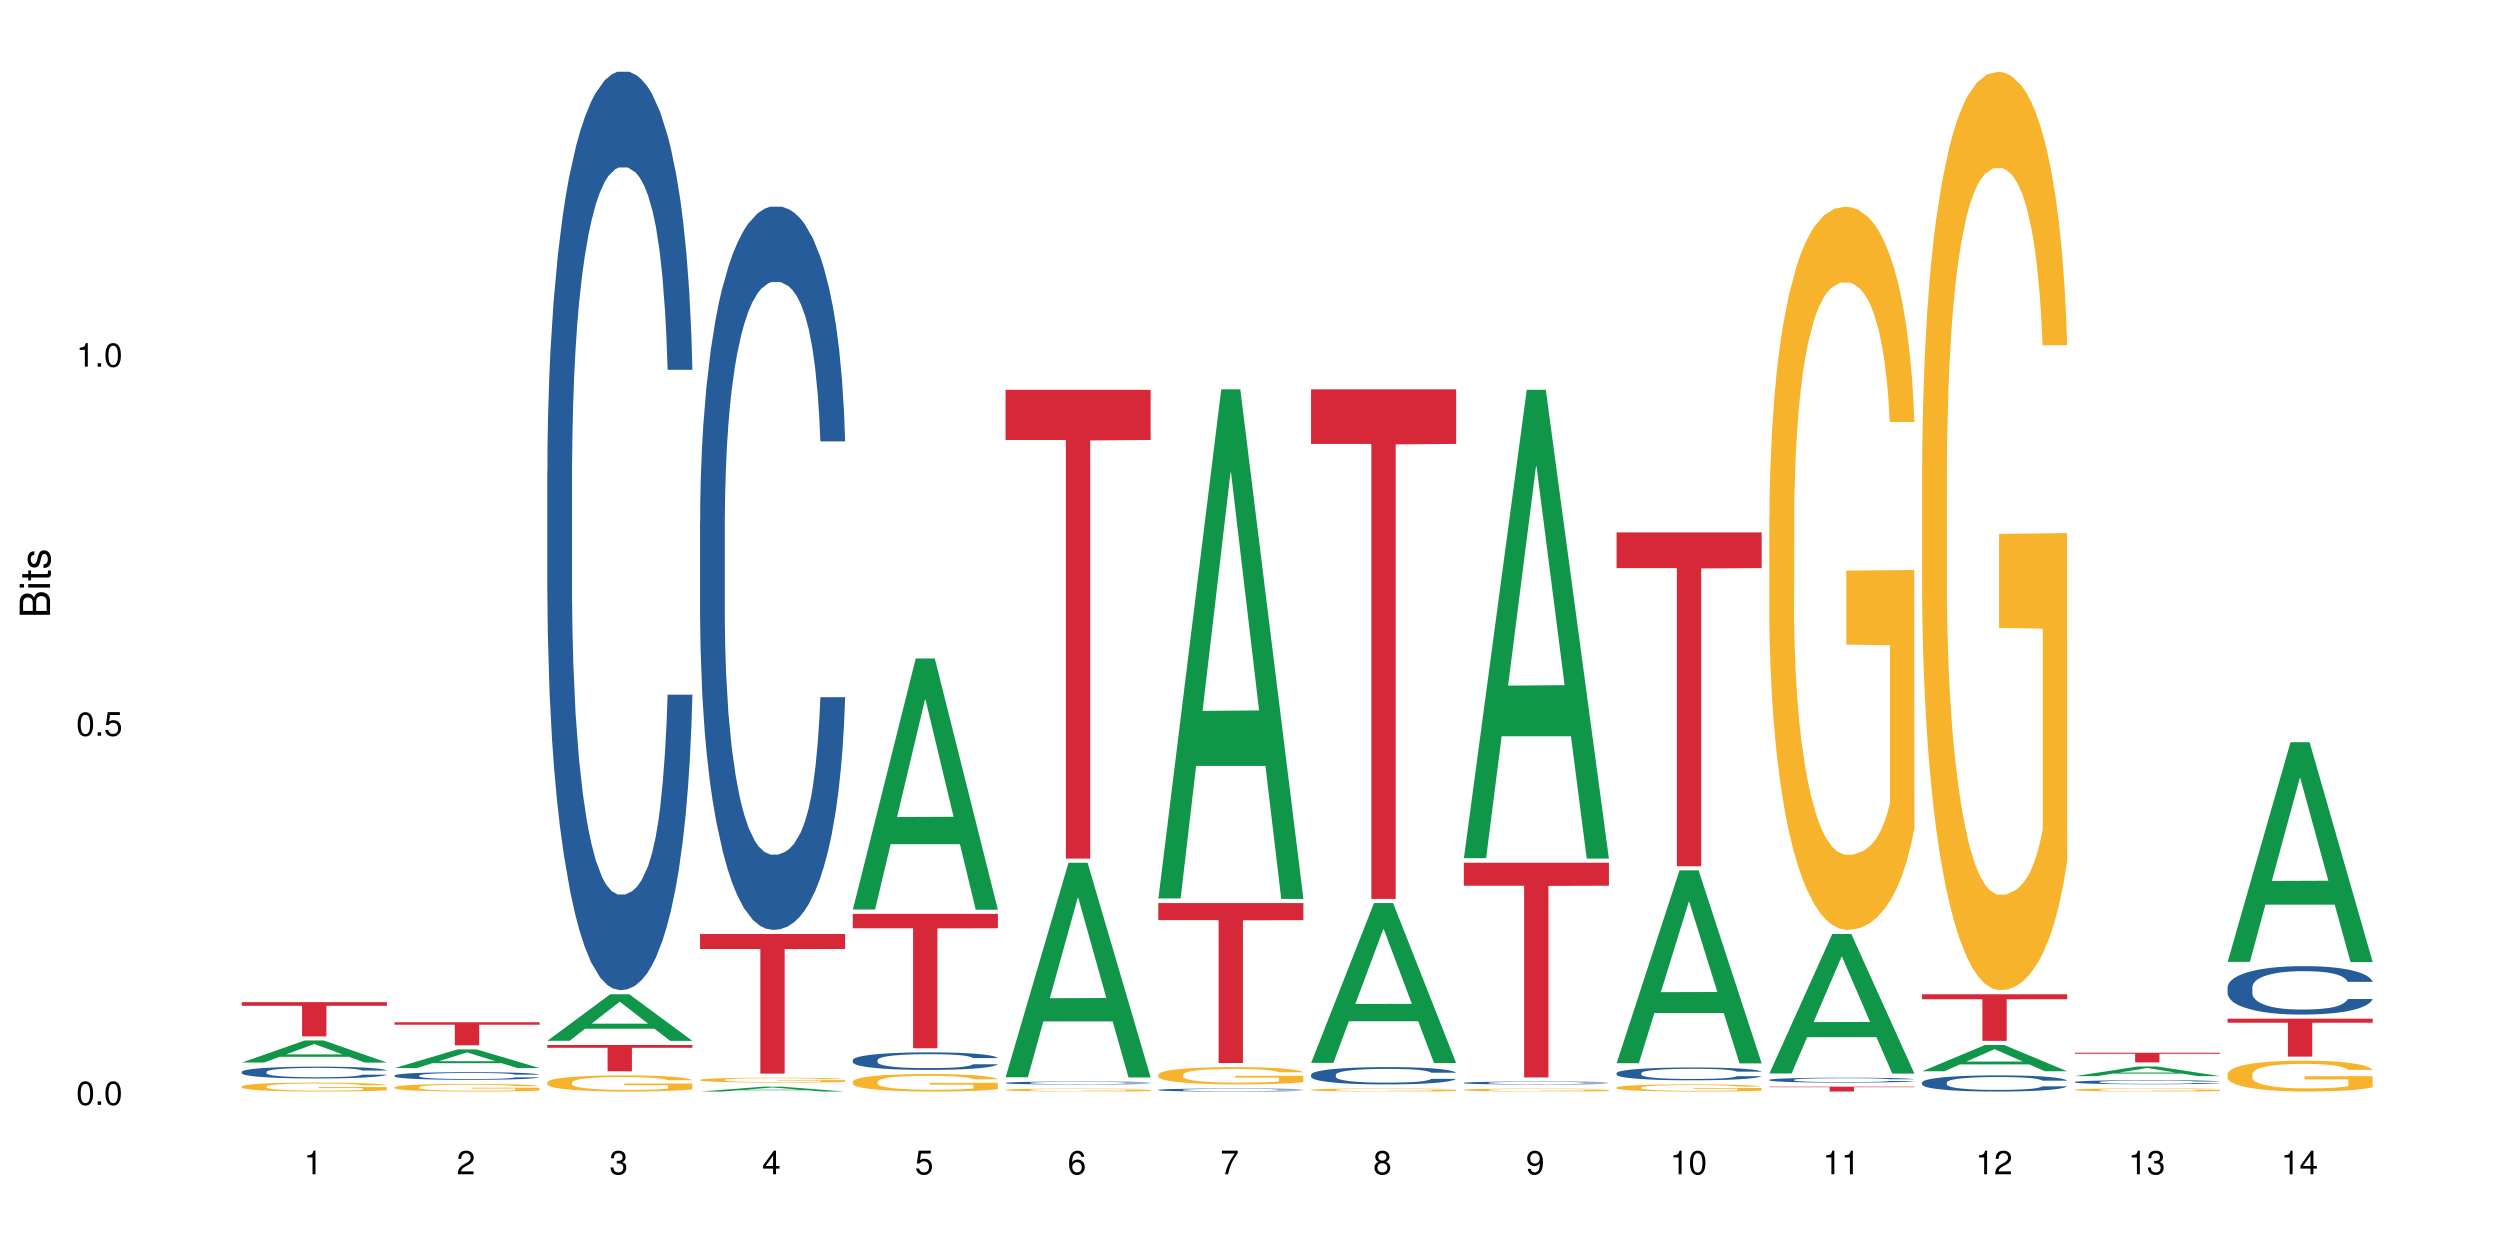 <?xml version="1.0" encoding="UTF-8"?>
<svg xmlns="http://www.w3.org/2000/svg" xmlns:xlink="http://www.w3.org/1999/xlink" width="720pt" height="360pt" viewBox="0 0 720 360" version="1.1">
<defs>
<g>
<symbol overflow="visible" id="glyph0-0">
<path style="stroke:none;" d=""/>
</symbol>
<symbol overflow="visible" id="glyph0-1">
<path style="stroke:none;" d="M 2.641 -6.797 C 2 -6.797 1.422 -6.531 1.078 -6.047 C 0.641 -5.453 0.406 -4.547 0.406 -3.297 C 0.406 -1 1.188 0.219 2.641 0.219 C 4.078 0.219 4.859 -1 4.859 -3.234 C 4.859 -4.562 4.656 -5.438 4.203 -6.047 C 3.844 -6.531 3.281 -6.797 2.641 -6.797 Z M 2.641 -6.047 C 3.547 -6.047 4 -5.125 4 -3.312 C 4 -1.375 3.562 -0.484 2.625 -0.484 C 1.734 -0.484 1.281 -1.422 1.281 -3.281 C 1.281 -5.141 1.734 -6.047 2.641 -6.047 Z M 2.641 -6.047 "/>
</symbol>
<symbol overflow="visible" id="glyph0-2">
<path style="stroke:none;" d="M 1.828 -1 L 0.828 -1 L 0.828 0 L 1.828 0 Z M 1.828 -1 "/>
</symbol>
<symbol overflow="visible" id="glyph0-3">
<path style="stroke:none;" d="M 4.562 -6.797 L 1.062 -6.797 L 0.547 -3.094 L 1.328 -3.094 C 1.719 -3.562 2.047 -3.734 2.578 -3.734 C 3.484 -3.734 4.062 -3.109 4.062 -2.094 C 4.062 -1.125 3.484 -0.531 2.578 -0.531 C 1.828 -0.531 1.375 -0.906 1.188 -1.672 L 0.328 -1.672 C 0.453 -1.109 0.547 -0.844 0.75 -0.594 C 1.125 -0.078 1.828 0.219 2.594 0.219 C 3.969 0.219 4.922 -0.781 4.922 -2.219 C 4.922 -3.562 4.031 -4.484 2.719 -4.484 C 2.25 -4.484 1.859 -4.359 1.469 -4.062 L 1.734 -5.969 L 4.562 -5.969 Z M 4.562 -6.797 "/>
</symbol>
<symbol overflow="visible" id="glyph0-4">
<path style="stroke:none;" d="M 2.484 -4.844 L 2.484 0 L 3.328 0 L 3.328 -6.797 L 2.766 -6.797 C 2.469 -5.75 2.281 -5.609 0.984 -5.453 L 0.984 -4.844 Z M 2.484 -4.844 "/>
</symbol>
<symbol overflow="visible" id="glyph0-5">
<path style="stroke:none;" d="M 4.859 -0.828 L 1.281 -0.828 C 1.359 -1.391 1.672 -1.75 2.5 -2.234 L 3.469 -2.75 C 4.406 -3.266 4.906 -3.969 4.906 -4.812 C 4.906 -5.375 4.672 -5.906 4.266 -6.266 C 3.859 -6.625 3.375 -6.797 2.719 -6.797 C 1.859 -6.797 1.219 -6.5 0.844 -5.922 C 0.609 -5.562 0.5 -5.125 0.484 -4.438 L 1.328 -4.438 C 1.359 -4.906 1.406 -5.188 1.531 -5.406 C 1.75 -5.812 2.188 -6.062 2.703 -6.062 C 3.469 -6.062 4.031 -5.516 4.031 -4.781 C 4.031 -4.25 3.719 -3.797 3.125 -3.438 L 2.234 -2.938 C 0.812 -2.141 0.406 -1.5 0.328 0 L 4.859 0 Z M 4.859 -0.828 "/>
</symbol>
<symbol overflow="visible" id="glyph0-6">
<path style="stroke:none;" d="M 2.125 -3.125 L 2.578 -3.125 C 3.516 -3.125 3.984 -2.703 3.984 -1.891 C 3.984 -1.031 3.469 -0.531 2.578 -0.531 C 1.656 -0.531 1.203 -0.984 1.156 -1.969 L 0.312 -1.969 C 0.344 -1.422 0.438 -1.078 0.609 -0.766 C 0.953 -0.109 1.625 0.219 2.547 0.219 C 3.953 0.219 4.859 -0.609 4.859 -1.906 C 4.859 -2.766 4.516 -3.25 3.703 -3.516 C 4.344 -3.766 4.656 -4.25 4.656 -4.938 C 4.656 -6.109 3.875 -6.797 2.578 -6.797 C 1.203 -6.797 0.484 -6.047 0.453 -4.609 L 1.297 -4.609 C 1.312 -5.016 1.344 -5.25 1.453 -5.453 C 1.641 -5.828 2.062 -6.062 2.594 -6.062 C 3.344 -6.062 3.797 -5.625 3.797 -4.906 C 3.797 -4.422 3.609 -4.141 3.25 -3.984 C 3.016 -3.891 2.719 -3.844 2.125 -3.844 Z M 2.125 -3.125 "/>
</symbol>
<symbol overflow="visible" id="glyph0-7">
<path style="stroke:none;" d="M 3.141 -1.625 L 3.141 0 L 3.984 0 L 3.984 -1.625 L 4.984 -1.625 L 4.984 -2.391 L 3.984 -2.391 L 3.984 -6.797 L 3.359 -6.797 L 0.266 -2.516 L 0.266 -1.625 Z M 3.141 -2.391 L 1 -2.391 L 3.141 -5.359 Z M 3.141 -2.391 "/>
</symbol>
<symbol overflow="visible" id="glyph0-8">
<path style="stroke:none;" d="M 4.781 -5.031 C 4.609 -6.141 3.891 -6.797 2.844 -6.797 C 2.094 -6.797 1.422 -6.438 1.031 -5.828 C 0.609 -5.172 0.406 -4.344 0.406 -3.094 C 0.406 -1.953 0.578 -1.234 0.984 -0.625 C 1.359 -0.078 1.953 0.219 2.703 0.219 C 3.984 0.219 4.922 -0.734 4.922 -2.078 C 4.922 -3.344 4.062 -4.234 2.844 -4.234 C 2.172 -4.234 1.641 -3.969 1.281 -3.469 C 1.281 -5.125 1.828 -6.047 2.797 -6.047 C 3.391 -6.047 3.797 -5.672 3.938 -5.031 Z M 2.734 -3.484 C 3.547 -3.484 4.062 -2.922 4.062 -2 C 4.062 -1.156 3.484 -0.531 2.703 -0.531 C 1.922 -0.531 1.328 -1.188 1.328 -2.047 C 1.328 -2.891 1.906 -3.484 2.734 -3.484 Z M 2.734 -3.484 "/>
</symbol>
<symbol overflow="visible" id="glyph0-9">
<path style="stroke:none;" d="M 4.984 -6.797 L 0.438 -6.797 L 0.438 -5.969 L 4.109 -5.969 C 2.5 -3.656 1.828 -2.234 1.328 0 L 2.219 0 C 2.594 -2.172 3.453 -4.047 4.984 -6.094 Z M 4.984 -6.797 "/>
</symbol>
<symbol overflow="visible" id="glyph0-10">
<path style="stroke:none;" d="M 3.75 -3.578 C 4.453 -4 4.688 -4.344 4.688 -4.984 C 4.688 -6.047 3.844 -6.797 2.641 -6.797 C 1.438 -6.797 0.594 -6.047 0.594 -4.984 C 0.594 -4.359 0.828 -4.016 1.516 -3.578 C 0.734 -3.203 0.359 -2.641 0.359 -1.891 C 0.359 -0.641 1.297 0.219 2.641 0.219 C 3.984 0.219 4.922 -0.641 4.922 -1.875 C 4.922 -2.641 4.531 -3.203 3.75 -3.578 Z M 2.641 -6.047 C 3.359 -6.047 3.812 -5.625 3.812 -4.969 C 3.812 -4.344 3.344 -3.922 2.641 -3.922 C 1.922 -3.922 1.453 -4.344 1.453 -4.984 C 1.453 -5.625 1.922 -6.047 2.641 -6.047 Z M 2.641 -3.203 C 3.484 -3.203 4.062 -2.672 4.062 -1.875 C 4.062 -1.062 3.484 -0.531 2.625 -0.531 C 1.797 -0.531 1.219 -1.078 1.219 -1.875 C 1.219 -2.672 1.797 -3.203 2.641 -3.203 Z M 2.641 -3.203 "/>
</symbol>
<symbol overflow="visible" id="glyph0-11">
<path style="stroke:none;" d="M 0.516 -1.547 C 0.672 -0.438 1.406 0.219 2.438 0.219 C 3.188 0.219 3.859 -0.141 4.266 -0.75 C 4.688 -1.406 4.891 -2.25 4.891 -3.484 C 4.891 -4.625 4.703 -5.359 4.312 -5.953 C 3.938 -6.5 3.344 -6.797 2.594 -6.797 C 1.297 -6.797 0.359 -5.844 0.359 -4.516 C 0.359 -3.25 1.234 -2.344 2.453 -2.344 C 3.094 -2.344 3.562 -2.578 4.016 -3.109 C 4 -1.453 3.469 -0.531 2.5 -0.531 C 1.906 -0.531 1.484 -0.906 1.359 -1.547 Z M 2.578 -6.062 C 3.375 -6.062 3.969 -5.406 3.969 -4.531 C 3.969 -3.688 3.375 -3.094 2.547 -3.094 C 1.734 -3.094 1.234 -3.672 1.234 -4.578 C 1.234 -5.438 1.797 -6.062 2.578 -6.062 Z M 2.578 -6.062 "/>
</symbol>
<symbol overflow="visible" id="glyph1-0">
<path style="stroke:none;" d=""/>
</symbol>
<symbol overflow="visible" id="glyph1-1">
<path style="stroke:none;" d="M 0 -0.953 L 0 -4.891 C 0 -5.719 -0.234 -6.344 -0.734 -6.797 C -1.188 -7.234 -1.812 -7.469 -2.5 -7.469 C -3.547 -7.469 -4.188 -7 -4.625 -5.875 C -4.984 -6.672 -5.641 -7.094 -6.531 -7.094 C -7.156 -7.094 -7.734 -6.859 -8.141 -6.391 C -8.562 -5.938 -8.75 -5.344 -8.75 -4.5 L -8.75 -0.953 Z M -4.984 -2.062 L -7.766 -2.062 L -7.766 -4.219 C -7.766 -4.844 -7.688 -5.203 -7.453 -5.5 C -7.219 -5.812 -6.859 -5.969 -6.375 -5.969 C -5.906 -5.969 -5.531 -5.812 -5.297 -5.5 C -5.062 -5.203 -4.984 -4.844 -4.984 -4.219 Z M -0.984 -2.062 L -4 -2.062 L -4 -4.781 C -4 -5.328 -3.859 -5.688 -3.578 -5.953 C -3.297 -6.219 -2.922 -6.359 -2.484 -6.359 C -2.062 -6.359 -1.688 -6.219 -1.406 -5.953 C -1.109 -5.688 -0.984 -5.328 -0.984 -4.781 Z M -0.984 -2.062 "/>
</symbol>
<symbol overflow="visible" id="glyph1-2">
<path style="stroke:none;" d="M -6.281 -1.797 L -6.281 -0.797 L 0 -0.797 L 0 -1.797 Z M -8.75 -1.797 L -8.75 -0.797 L -7.484 -0.797 L -7.484 -1.797 Z M -8.75 -1.797 "/>
</symbol>
<symbol overflow="visible" id="glyph1-3">
<path style="stroke:none;" d="M -6.281 -3.047 L -6.281 -2.016 L -8.016 -2.016 L -8.016 -1.016 L -6.281 -1.016 L -6.281 -0.172 L -5.469 -0.172 L -5.469 -1.016 L -0.719 -1.016 C -0.078 -1.016 0.281 -1.453 0.281 -2.234 C 0.281 -2.469 0.25 -2.719 0.188 -3.047 L -0.641 -3.047 C -0.609 -2.922 -0.594 -2.766 -0.594 -2.562 C -0.594 -2.141 -0.719 -2.016 -1.156 -2.016 L -5.469 -2.016 L -5.469 -3.047 Z M -6.281 -3.047 "/>
</symbol>
<symbol overflow="visible" id="glyph1-4">
<path style="stroke:none;" d="M -4.531 -5.25 C -5.766 -5.25 -6.469 -4.422 -6.469 -2.969 C -6.469 -1.516 -5.719 -0.562 -4.547 -0.562 C -3.562 -0.562 -3.094 -1.062 -2.734 -2.562 L -2.516 -3.484 C -2.344 -4.188 -2.094 -4.469 -1.625 -4.469 C -1.047 -4.469 -0.641 -3.875 -0.641 -3 C -0.641 -2.453 -0.797 -2 -1.062 -1.75 C -1.25 -1.594 -1.422 -1.531 -1.875 -1.469 L -1.875 -0.406 C -0.422 -0.453 0.281 -1.266 0.281 -2.922 C 0.281 -4.5 -0.5 -5.516 -1.719 -5.516 C -2.656 -5.516 -3.172 -4.984 -3.469 -3.734 L -3.703 -2.766 C -3.891 -1.953 -4.156 -1.609 -4.594 -1.609 C -5.172 -1.609 -5.547 -2.125 -5.547 -2.938 C -5.547 -3.75 -5.203 -4.172 -4.531 -4.203 Z M -4.531 -5.25 "/>
</symbol>
</g>
</defs>
<g id="surface51130">
<rect x="0" y="0" width="720" height="360" style="fill:rgb(100%,100%,100%);fill-opacity:1;stroke:none;"/>
<path style=" stroke:none;fill-rule:nonzero;fill:rgb(6.275%,58.824%,28.235%);fill-opacity:1;" d="M 69.629 306.016 L 69.676 306.008 L 87.758 299.66 L 93.25 299.66 L 111.422 306.02 L 105.039 306.02 L 100.484 304.359 L 80.523 304.359 L 76.059 306.016 L 69.629 306.016 L 82.445 303.672 L 98.652 303.668 L 90.57 300.699 L 90.48 300.691 L 90.391 300.711 L 82.398 303.668 L 82.445 303.672 Z M 69.629 306.016 "/>
<path style=" stroke:none;fill-rule:nonzero;fill:rgb(14.51%,36.078%,60%);fill-opacity:1;" d="M 69.629 308.68 L 69.68 308.676 L 69.68 308.602 L 69.832 308.484 L 70.191 308.336 L 70.547 308.23 L 71.465 308.047 L 72.738 307.871 L 74.062 307.734 L 75.031 307.652 L 75.898 307.59 L 77.887 307.477 L 79.16 307.418 L 80.535 307.363 L 82.219 307.312 L 83.441 307.281 L 86.195 307.23 L 88.234 307.211 L 89.812 307.199 L 93.227 307.199 L 95.266 307.211 L 96.746 307.227 L 98.375 307.254 L 99.75 307.281 L 102.148 307.348 L 104.289 307.438 L 105.258 307.484 L 106.785 307.582 L 107.957 307.676 L 108.773 307.758 L 109.691 307.871 L 110.504 308.012 L 111.117 308.168 L 111.422 308.305 L 104.289 308.305 L 103.93 308.18 L 103.523 308.082 L 102.758 307.957 L 101.992 307.863 L 100.922 307.773 L 99.957 307.715 L 98.629 307.656 L 97.457 307.621 L 96.234 307.59 L 95.062 307.574 L 92.82 307.555 L 90.219 307.555 L 89.254 307.562 L 87.266 307.586 L 86.195 307.605 L 84.664 307.652 L 83.594 307.691 L 82.32 307.754 L 81.453 307.805 L 80.383 307.887 L 79.617 307.957 L 78.754 308.062 L 78.242 308.137 L 77.785 308.227 L 77.375 308.328 L 77.07 308.438 L 76.867 308.551 L 76.766 308.664 L 76.766 309.145 L 76.867 309.258 L 77.121 309.387 L 77.785 309.578 L 78.754 309.742 L 79.875 309.871 L 80.945 309.965 L 81.555 310.008 L 82.371 310.059 L 83.645 310.121 L 85.48 310.184 L 86.551 310.207 L 88.184 310.234 L 89.863 310.246 L 92.105 310.246 L 94.094 310.234 L 95.418 310.219 L 96.797 310.191 L 98.68 310.141 L 99.852 310.09 L 100.871 310.031 L 101.637 309.973 L 102.148 309.922 L 102.91 309.824 L 103.523 309.719 L 103.98 309.613 L 104.289 309.508 L 111.422 309.508 L 111.117 309.629 L 110.66 309.75 L 110.199 309.84 L 109.484 309.949 L 108.672 310.047 L 107.5 310.156 L 106.531 310.227 L 105.258 310.305 L 104.082 310.363 L 102.809 310.418 L 100.922 310.477 L 99.699 310.508 L 98.375 310.539 L 96.797 310.562 L 94.809 310.586 L 92.668 310.598 L 90.68 310.602 L 88.539 310.594 L 86.957 310.582 L 84.867 310.555 L 82.27 310.496 L 80.383 310.438 L 78.906 310.379 L 77.633 310.316 L 76.203 310.234 L 74.371 310.098 L 73.25 309.992 L 72.484 309.902 L 71.617 309.781 L 71.004 309.672 L 70.293 309.5 L 69.781 309.277 L 69.629 309.109 Z M 69.629 308.68 "/>
<path style=" stroke:none;fill-rule:nonzero;fill:rgb(96.863%,70.196%,16.863%);fill-opacity:1;" d="M 69.629 312.891 L 69.68 312.887 L 69.68 312.84 L 69.883 312.734 L 70.395 312.586 L 71.055 312.465 L 71.77 312.371 L 72.23 312.32 L 72.992 312.25 L 73.656 312.199 L 75.336 312.09 L 77.477 311.992 L 78.652 311.949 L 79.977 311.91 L 81.863 311.863 L 82.727 311.848 L 85.379 311.809 L 88.387 311.785 L 91.699 311.777 L 93.227 311.781 L 95.316 311.793 L 98.172 311.816 L 99.801 311.84 L 101.078 311.863 L 102.402 311.895 L 104.031 311.941 L 105.562 312 L 106.785 312.055 L 108.008 312.129 L 109.027 312.203 L 109.895 312.285 L 110.66 312.387 L 111.117 312.469 L 111.422 312.551 L 104.34 312.551 L 103.93 312.469 L 103.473 312.402 L 102.707 312.324 L 101.941 312.27 L 101.18 312.223 L 99.75 312.164 L 98.527 312.125 L 97 312.09 L 95.52 312.07 L 93.84 312.055 L 92.82 312.051 L 90.117 312.051 L 87.672 312.066 L 86.246 312.086 L 85.227 312.105 L 83.797 312.141 L 82.934 312.168 L 82.422 312.188 L 80.895 312.262 L 79.875 312.328 L 79.312 312.375 L 78.602 312.445 L 78.09 312.508 L 77.531 312.602 L 77.223 312.672 L 76.816 312.836 L 76.766 313.262 L 76.918 313.352 L 77.223 313.449 L 77.633 313.531 L 78.242 313.621 L 78.855 313.691 L 79.926 313.785 L 80.844 313.844 L 81.555 313.887 L 82.934 313.949 L 83.492 313.969 L 84.816 314.012 L 86.195 314.047 L 87.875 314.074 L 89.148 314.09 L 91.188 314.102 L 93.789 314.102 L 96.848 314.086 L 98.781 314.066 L 100.109 314.047 L 100.977 314.031 L 102.047 314.008 L 102.809 313.984 L 103.523 313.957 L 104.391 313.918 L 104.391 313.352 L 91.801 313.348 L 91.801 313.082 L 111.371 313.082 L 111.422 314.008 L 110.352 314.07 L 109.027 314.133 L 107.754 314.18 L 106.43 314.219 L 104.543 314.266 L 103.012 314.293 L 100.668 314.324 L 98.527 314.348 L 96.285 314.359 L 94.297 314.367 L 91.953 314.371 L 89.863 314.367 L 87.621 314.352 L 85.836 314.332 L 84.207 314.309 L 82.574 314.277 L 80.535 314.23 L 79.211 314.188 L 77.836 314.141 L 76.461 314.078 L 75.234 314.016 L 74.422 313.965 L 73.605 313.91 L 72.738 313.84 L 71.922 313.758 L 71.312 313.684 L 70.75 313.602 L 70.344 313.523 L 69.934 313.418 L 69.73 313.332 L 69.629 313.258 Z M 69.629 312.891 "/>
<path style=" stroke:none;fill-rule:nonzero;fill:rgb(83.922%,15.686%,22.353%);fill-opacity:1;" d="M 69.629 288.613 L 111.422 288.613 L 111.422 289.672 L 94.004 289.68 L 94.004 298.48 L 86.996 298.48 L 86.996 289.688 L 86.895 289.672 L 69.629 289.672 Z M 69.629 288.613 "/>
<path style=" stroke:none;fill-rule:nonzero;fill:rgb(6.275%,58.824%,28.235%);fill-opacity:1;" d="M 113.621 307.602 L 113.668 307.594 L 131.75 302.23 L 137.242 302.23 L 155.418 307.605 L 149.031 307.605 L 144.477 306.203 L 124.52 306.203 L 120.051 307.602 L 113.621 307.602 L 126.438 305.621 L 142.645 305.617 L 134.562 303.109 L 134.477 303.105 L 134.387 303.121 L 126.395 305.617 L 126.438 305.621 Z M 113.621 307.602 "/>
<path style=" stroke:none;fill-rule:nonzero;fill:rgb(14.51%,36.078%,60%);fill-opacity:1;" d="M 113.621 309.742 L 113.672 309.742 L 113.672 309.691 L 113.828 309.617 L 114.184 309.52 L 114.539 309.453 L 115.457 309.336 L 116.73 309.219 L 118.059 309.133 L 119.023 309.078 L 119.891 309.039 L 121.879 308.965 L 123.152 308.926 L 124.531 308.891 L 126.211 308.859 L 127.434 308.836 L 130.188 308.805 L 132.227 308.793 L 133.805 308.785 L 137.223 308.785 L 139.258 308.793 L 140.738 308.805 L 142.367 308.82 L 143.746 308.836 L 146.141 308.883 L 148.281 308.938 L 149.25 308.969 L 150.777 309.031 L 151.949 309.094 L 152.766 309.145 L 153.684 309.219 L 154.5 309.312 L 155.109 309.414 L 155.418 309.5 L 148.281 309.5 L 147.926 309.418 L 147.516 309.355 L 146.75 309.273 L 145.988 309.215 L 144.918 309.156 L 143.949 309.121 L 142.625 309.082 L 141.453 309.059 L 140.227 309.039 L 139.055 309.027 L 136.812 309.016 L 134.215 309.016 L 133.246 309.02 L 131.258 309.035 L 130.188 309.051 L 128.66 309.078 L 127.59 309.102 L 126.312 309.145 L 125.449 309.176 L 124.379 309.23 L 123.613 309.277 L 122.746 309.344 L 122.234 309.395 L 121.777 309.449 L 121.371 309.516 L 121.062 309.586 L 120.859 309.66 L 120.758 309.734 L 120.758 310.047 L 120.859 310.117 L 121.113 310.203 L 121.777 310.324 L 122.746 310.434 L 123.867 310.516 L 124.938 310.578 L 125.551 310.605 L 126.363 310.637 L 127.641 310.68 L 129.473 310.719 L 130.543 310.734 L 132.176 310.75 L 133.855 310.758 L 136.098 310.758 L 138.086 310.75 L 139.414 310.742 L 140.789 310.723 L 142.676 310.691 L 143.848 310.656 L 144.867 310.621 L 145.629 310.582 L 146.141 310.551 L 146.906 310.488 L 147.516 310.418 L 147.977 310.348 L 148.281 310.277 L 155.418 310.277 L 155.109 310.359 L 154.652 310.438 L 154.191 310.496 L 153.48 310.566 L 152.664 310.629 L 151.492 310.699 L 150.523 310.746 L 149.25 310.797 L 148.078 310.836 L 146.805 310.871 L 144.918 310.91 L 143.695 310.93 L 142.367 310.949 L 140.789 310.965 L 138.801 310.977 L 136.66 310.984 L 134.672 310.988 L 132.531 310.984 L 130.953 310.977 L 128.863 310.957 L 126.262 310.922 L 124.379 310.883 L 122.898 310.844 L 121.625 310.805 L 120.199 310.75 L 118.363 310.66 L 117.242 310.594 L 116.477 310.535 L 115.609 310.457 L 115 310.387 L 114.285 310.273 L 113.777 310.133 L 113.621 310.02 Z M 113.621 309.742 "/>
<path style=" stroke:none;fill-rule:nonzero;fill:rgb(96.863%,70.196%,16.863%);fill-opacity:1;" d="M 113.621 313.109 L 113.672 313.109 L 113.672 313.07 L 113.879 312.977 L 114.387 312.855 L 115.051 312.75 L 115.762 312.672 L 116.223 312.629 L 116.988 312.566 L 117.648 312.523 L 119.332 312.434 L 121.473 312.348 L 122.645 312.312 L 123.969 312.277 L 125.855 312.238 L 126.723 312.227 L 129.371 312.195 L 132.379 312.172 L 135.691 312.168 L 137.223 312.168 L 139.312 312.176 L 142.164 312.199 L 143.797 312.219 L 145.07 312.238 L 146.395 312.266 L 148.027 312.305 L 149.555 312.355 L 150.777 312.402 L 152 312.465 L 153.02 312.527 L 153.887 312.598 L 154.652 312.684 L 155.109 312.754 L 155.418 312.824 L 148.332 312.824 L 147.926 312.754 L 147.465 312.699 L 146.699 312.633 L 145.938 312.586 L 145.172 312.547 L 143.746 312.492 L 142.523 312.461 L 140.992 312.434 L 139.516 312.414 L 137.832 312.402 L 136.812 312.398 L 134.113 312.398 L 131.664 312.414 L 130.238 312.43 L 129.219 312.445 L 127.793 312.477 L 126.926 312.5 L 126.414 312.516 L 124.887 312.578 L 123.867 312.633 L 123.305 312.672 L 122.594 312.734 L 122.082 312.789 L 121.523 312.867 L 121.219 312.93 L 120.809 313.066 L 120.758 313.426 L 120.91 313.504 L 121.219 313.586 L 121.625 313.66 L 122.234 313.734 L 122.848 313.793 L 123.918 313.871 L 124.836 313.926 L 125.551 313.957 L 126.926 314.012 L 127.484 314.031 L 128.812 314.066 L 130.188 314.094 L 131.871 314.121 L 133.145 314.133 L 135.184 314.141 L 137.781 314.141 L 140.84 314.129 L 142.777 314.113 L 144.102 314.098 L 144.969 314.082 L 146.039 314.062 L 146.805 314.039 L 147.516 314.02 L 148.383 313.984 L 148.383 313.504 L 135.793 313.5 L 135.793 313.277 L 155.367 313.273 L 155.418 314.062 L 154.348 314.113 L 153.02 314.168 L 151.746 314.207 L 150.422 314.242 L 148.535 314.281 L 147.008 314.305 L 144.664 314.332 L 142.523 314.352 L 140.277 314.363 L 138.293 314.367 L 135.945 314.371 L 133.855 314.367 L 131.613 314.355 L 129.832 314.34 L 128.199 314.316 L 126.57 314.293 L 124.531 314.25 L 123.203 314.215 L 121.828 314.172 L 120.453 314.125 L 119.23 314.07 L 118.414 314.027 L 117.598 313.977 L 116.73 313.918 L 115.918 313.848 L 115.305 313.789 L 114.742 313.715 L 114.336 313.652 L 113.93 313.559 L 113.727 313.488 L 113.621 313.426 Z M 113.621 313.109 "/>
<path style=" stroke:none;fill-rule:nonzero;fill:rgb(83.922%,15.686%,22.353%);fill-opacity:1;" d="M 113.621 294.41 L 155.418 294.41 L 155.418 295.121 L 138 295.125 L 138 301.051 L 130.988 301.051 L 130.988 295.133 L 130.887 295.121 L 113.621 295.121 Z M 113.621 294.41 "/>
<path style=" stroke:none;fill-rule:nonzero;fill:rgb(6.275%,58.824%,28.235%);fill-opacity:1;" d="M 157.617 299.758 L 157.66 299.746 L 175.746 286.352 L 181.238 286.352 L 199.41 299.773 L 193.023 299.773 L 188.469 296.27 L 168.512 296.27 L 164.047 299.758 L 157.617 299.758 L 170.43 294.82 L 186.641 294.809 L 178.559 288.547 L 178.469 288.535 L 178.379 288.57 L 170.387 294.809 L 170.43 294.82 Z M 157.617 299.758 "/>
<path style=" stroke:none;fill-rule:nonzero;fill:rgb(14.51%,36.078%,60%);fill-opacity:1;" d="M 157.617 135.75 L 157.668 135.512 L 157.668 129.707 L 157.82 120.52 L 158.176 108.914 L 158.535 100.934 L 159.449 86.668 L 160.727 72.887 L 162.051 62.25 L 163.02 55.965 L 163.887 51.129 L 165.871 42.184 L 167.148 37.586 L 168.523 33.477 L 170.207 29.367 L 171.43 26.949 L 174.18 23.082 L 176.219 21.387 L 177.801 20.664 L 181.215 20.664 L 183.254 21.629 L 184.73 22.84 L 186.363 24.773 L 187.738 26.949 L 190.133 32.27 L 192.273 39.039 L 193.242 42.906 L 194.773 50.402 L 195.945 57.656 L 196.758 63.941 L 197.676 72.887 L 198.492 83.77 L 199.105 96.098 L 199.41 106.496 L 192.273 106.496 L 191.918 96.824 L 191.512 89.328 L 190.746 79.418 L 189.98 72.406 L 188.91 65.395 L 187.941 60.801 L 186.617 56.207 L 185.445 53.305 L 184.223 51.129 L 183.051 49.676 L 180.805 48.227 L 178.207 48.227 L 177.238 48.711 L 175.25 50.645 L 174.18 52.336 L 172.652 55.723 L 171.582 58.863 L 170.309 63.699 L 169.441 67.812 L 168.371 74.098 L 167.605 79.656 L 166.738 87.637 L 166.23 93.68 L 165.77 100.453 L 165.363 108.43 L 165.059 116.895 L 164.855 125.84 L 164.75 134.543 L 164.75 172.02 L 164.855 180.723 L 165.109 190.879 L 165.77 205.629 L 166.738 218.441 L 167.859 228.598 L 168.93 235.852 L 169.543 239.234 L 170.359 243.105 L 171.633 247.938 L 173.469 252.773 L 174.539 254.711 L 176.168 256.645 L 177.852 257.609 L 180.094 257.609 L 182.082 256.645 L 183.406 255.434 L 184.781 253.5 L 186.668 249.391 L 187.84 245.52 L 188.859 240.926 L 189.625 236.332 L 190.133 232.465 L 190.898 224.969 L 191.512 216.75 L 191.969 208.285 L 192.273 200.066 L 199.41 200.066 L 199.105 209.738 L 198.645 219.168 L 198.188 226.18 L 197.473 234.641 L 196.656 242.137 L 195.484 250.598 L 194.516 256.16 L 193.242 262.203 L 192.07 266.797 L 190.797 270.91 L 188.91 275.746 L 187.688 278.164 L 186.363 280.34 L 184.781 282.273 L 182.793 283.965 L 180.652 284.934 L 178.664 285.176 L 176.523 284.691 L 174.945 283.723 L 172.855 281.547 L 170.258 277.195 L 168.371 272.602 L 166.891 268.008 L 165.617 263.172 L 164.191 256.645 L 162.355 246.004 L 161.234 237.785 L 160.469 231.016 L 159.605 221.586 L 158.992 213.121 L 158.277 199.582 L 157.77 182.414 L 157.617 169.117 Z M 157.617 135.75 "/>
<path style=" stroke:none;fill-rule:nonzero;fill:rgb(96.863%,70.196%,16.863%);fill-opacity:1;" d="M 157.617 311.707 L 157.668 311.703 L 157.668 311.617 L 157.871 311.426 L 158.379 311.16 L 159.043 310.945 L 159.758 310.773 L 160.215 310.684 L 160.98 310.559 L 161.641 310.465 L 163.324 310.273 L 165.465 310.094 L 166.637 310.016 L 167.961 309.945 L 169.848 309.863 L 170.715 309.836 L 173.363 309.766 L 176.371 309.723 L 179.684 309.711 L 181.215 309.715 L 183.305 309.73 L 186.156 309.777 L 187.789 309.82 L 189.062 309.863 L 190.387 309.918 L 192.02 310.004 L 193.547 310.105 L 194.773 310.207 L 195.996 310.336 L 197.016 310.473 L 197.879 310.621 L 198.645 310.801 L 199.105 310.949 L 199.41 311.098 L 192.324 311.098 L 191.918 310.949 L 191.457 310.836 L 190.695 310.695 L 189.93 310.59 L 189.164 310.512 L 187.738 310.398 L 186.516 310.332 L 184.984 310.273 L 183.508 310.234 L 181.824 310.207 L 180.805 310.199 L 178.105 310.199 L 175.66 310.23 L 174.23 310.266 L 173.211 310.297 L 171.785 310.363 L 170.918 310.414 L 170.41 310.445 L 168.879 310.578 L 167.859 310.699 L 167.301 310.777 L 166.586 310.906 L 166.078 311.023 L 165.516 311.191 L 165.211 311.32 L 164.801 311.609 L 164.75 312.375 L 164.906 312.535 L 165.211 312.711 L 165.617 312.863 L 166.23 313.027 L 166.84 313.148 L 167.91 313.316 L 168.828 313.426 L 169.543 313.5 L 170.918 313.613 L 171.48 313.652 L 172.805 313.727 L 174.18 313.789 L 175.863 313.84 L 177.137 313.863 L 179.176 313.887 L 181.773 313.887 L 184.832 313.859 L 186.77 313.824 L 188.094 313.793 L 188.961 313.762 L 190.031 313.715 L 190.797 313.672 L 191.512 313.625 L 192.375 313.555 L 192.375 312.535 L 179.789 312.531 L 179.789 312.055 L 199.359 312.051 L 199.41 313.715 L 198.34 313.832 L 197.016 313.941 L 195.738 314.027 L 194.414 314.098 L 192.527 314.18 L 191 314.23 L 188.656 314.289 L 186.516 314.328 L 184.273 314.355 L 182.285 314.367 L 179.941 314.371 L 177.852 314.363 L 175.609 314.336 L 173.824 314.301 L 172.191 314.262 L 170.562 314.203 L 168.523 314.117 L 167.199 314.043 L 165.82 313.953 L 164.445 313.848 L 163.223 313.73 L 162.406 313.645 L 161.59 313.539 L 160.727 313.414 L 159.91 313.27 L 159.297 313.137 L 158.738 312.988 L 158.328 312.848 L 157.922 312.656 L 157.719 312.504 L 157.617 312.371 Z M 157.617 311.707 "/>
<path style=" stroke:none;fill-rule:nonzero;fill:rgb(83.922%,15.686%,22.353%);fill-opacity:1;" d="M 157.617 300.953 L 199.41 300.953 L 199.41 301.762 L 181.992 301.77 L 181.992 308.531 L 174.984 308.531 L 174.984 301.777 L 174.883 301.762 L 157.617 301.762 Z M 157.617 300.953 "/>
<path style=" stroke:none;fill-rule:nonzero;fill:rgb(6.275%,58.824%,28.235%);fill-opacity:1;" d="M 201.609 314.371 L 201.652 314.367 L 219.738 312.965 L 225.23 312.965 L 243.402 314.371 L 237.02 314.371 L 232.465 314.004 L 212.504 314.004 L 208.039 314.371 L 201.609 314.371 L 214.426 313.852 L 230.633 313.852 L 222.551 313.195 L 222.461 313.191 L 222.371 313.195 L 214.379 313.852 L 214.426 313.852 Z M 201.609 314.371 "/>
<path style=" stroke:none;fill-rule:nonzero;fill:rgb(14.51%,36.078%,60%);fill-opacity:1;" d="M 201.609 150.156 L 201.66 149.965 L 201.66 145.398 L 201.812 138.164 L 202.172 129.023 L 202.527 122.738 L 203.445 111.508 L 204.719 100.656 L 206.043 92.277 L 207.012 87.328 L 207.879 83.52 L 209.867 76.473 L 211.141 72.855 L 212.516 69.621 L 214.199 66.383 L 215.422 64.48 L 218.176 61.434 L 220.211 60.102 L 221.793 59.527 L 225.207 59.527 L 227.246 60.289 L 228.723 61.242 L 230.355 62.766 L 231.73 64.48 L 234.129 68.668 L 236.27 74 L 237.234 77.047 L 238.766 82.949 L 239.938 88.66 L 240.754 93.609 L 241.672 100.656 L 242.484 109.223 L 243.098 118.934 L 243.402 127.121 L 236.27 127.121 L 235.91 119.504 L 235.504 113.602 L 234.738 105.797 L 233.973 100.273 L 232.902 94.754 L 231.934 91.133 L 230.609 87.516 L 229.438 85.23 L 228.215 83.52 L 227.043 82.375 L 224.801 81.234 L 222.199 81.234 L 221.23 81.613 L 219.246 83.137 L 218.176 84.473 L 216.645 87.137 L 215.574 89.613 L 214.301 93.418 L 213.434 96.656 L 212.363 101.605 L 211.598 105.984 L 210.734 112.27 L 210.223 117.027 L 209.766 122.359 L 209.355 128.641 L 209.051 135.305 L 208.848 142.352 L 208.746 149.207 L 208.746 178.715 L 208.848 185.57 L 209.102 193.566 L 209.766 205.18 L 210.734 215.273 L 211.855 223.27 L 212.926 228.98 L 213.535 231.645 L 214.352 234.691 L 215.625 238.5 L 217.461 242.309 L 218.531 243.832 L 220.16 245.355 L 221.844 246.117 L 224.086 246.117 L 226.074 245.355 L 227.398 244.402 L 228.777 242.879 L 230.66 239.645 L 231.832 236.598 L 232.852 232.98 L 233.617 229.363 L 234.129 226.316 L 234.891 220.414 L 235.504 213.941 L 235.961 207.277 L 236.27 200.801 L 243.402 200.801 L 243.098 208.418 L 242.641 215.844 L 242.18 221.363 L 241.465 228.027 L 240.652 233.93 L 239.48 240.594 L 238.512 244.973 L 237.234 249.734 L 236.062 253.352 L 234.789 256.59 L 232.902 260.395 L 231.68 262.301 L 230.355 264.012 L 228.777 265.535 L 226.789 266.871 L 224.648 267.633 L 222.66 267.82 L 220.52 267.441 L 218.938 266.68 L 216.848 264.965 L 214.25 261.539 L 212.363 257.922 L 210.887 254.305 L 209.613 250.496 L 208.184 245.355 L 206.348 236.977 L 205.227 230.504 L 204.465 225.172 L 203.598 217.746 L 202.984 211.082 L 202.273 200.422 L 201.762 186.902 L 201.609 176.434 Z M 201.609 150.156 "/>
<path style=" stroke:none;fill-rule:nonzero;fill:rgb(96.863%,70.196%,16.863%);fill-opacity:1;" d="M 201.609 310.98 L 201.66 310.98 L 201.66 310.953 L 201.863 310.895 L 202.375 310.816 L 203.035 310.75 L 203.75 310.699 L 204.207 310.672 L 204.973 310.633 L 205.637 310.605 L 207.316 310.547 L 209.457 310.492 L 210.629 310.469 L 211.957 310.449 L 213.844 310.426 L 214.707 310.414 L 217.359 310.395 L 220.367 310.383 L 223.68 310.379 L 225.207 310.379 L 227.297 310.383 L 230.152 310.398 L 231.781 310.41 L 233.059 310.426 L 234.383 310.441 L 236.012 310.465 L 237.543 310.496 L 238.766 310.527 L 239.988 310.566 L 241.008 310.609 L 241.875 310.652 L 242.641 310.707 L 243.098 310.75 L 243.402 310.797 L 236.32 310.797 L 235.91 310.75 L 235.453 310.719 L 234.688 310.676 L 233.922 310.645 L 233.16 310.621 L 231.73 310.586 L 230.508 310.566 L 228.98 310.547 L 227.5 310.535 L 225.82 310.527 L 222.098 310.527 L 219.652 310.535 L 218.227 310.547 L 217.207 310.555 L 215.777 310.574 L 214.914 310.59 L 214.402 310.602 L 212.875 310.641 L 211.855 310.676 L 211.293 310.699 L 210.578 310.738 L 210.07 310.773 L 209.508 310.824 L 209.203 310.863 L 208.797 310.949 L 208.746 311.184 L 208.898 311.23 L 209.203 311.285 L 209.613 311.328 L 210.223 311.379 L 210.836 311.414 L 211.906 311.465 L 212.824 311.5 L 213.535 311.52 L 214.914 311.555 L 215.473 311.566 L 216.797 311.59 L 218.176 311.609 L 219.855 311.625 L 221.129 311.633 L 223.168 311.637 L 225.77 311.637 L 228.828 311.629 L 230.762 311.621 L 232.09 311.609 L 232.953 311.602 L 234.023 311.586 L 234.789 311.574 L 235.504 311.559 L 236.371 311.539 L 236.371 311.23 L 223.781 311.23 L 223.781 311.086 L 243.352 311.086 L 243.402 311.586 L 242.332 311.621 L 241.008 311.656 L 239.734 311.68 L 238.41 311.703 L 236.523 311.727 L 234.992 311.742 L 232.648 311.762 L 230.508 311.773 L 228.266 311.781 L 226.277 311.785 L 223.934 311.785 L 221.844 311.781 L 219.602 311.773 L 217.816 311.766 L 216.188 311.75 L 214.555 311.734 L 212.516 311.707 L 211.191 311.688 L 209.816 311.66 L 208.438 311.625 L 207.215 311.594 L 206.402 311.566 L 205.586 311.535 L 204.719 311.496 L 203.902 311.453 L 203.293 311.41 L 202.73 311.367 L 202.324 311.324 L 201.914 311.266 L 201.711 311.219 L 201.609 311.18 Z M 201.609 310.98 "/>
<path style=" stroke:none;fill-rule:nonzero;fill:rgb(83.922%,15.686%,22.353%);fill-opacity:1;" d="M 201.609 269 L 243.402 269 L 243.402 273.305 L 225.984 273.34 L 225.984 309.199 L 218.977 309.199 L 218.977 273.379 L 218.875 273.305 L 201.609 273.305 Z M 201.609 269 "/>
<path style=" stroke:none;fill-rule:nonzero;fill:rgb(6.275%,58.824%,28.235%);fill-opacity:1;" d="M 245.602 261.945 L 245.648 261.879 L 263.73 189.645 L 269.223 189.645 L 287.398 262.012 L 281.012 262.012 L 276.457 243.121 L 256.496 243.121 L 252.031 261.945 L 245.602 261.945 L 258.418 235.309 L 274.625 235.238 L 266.543 201.465 L 266.457 201.398 L 266.367 201.602 L 258.375 235.238 L 258.418 235.309 Z M 245.602 261.945 "/>
<path style=" stroke:none;fill-rule:nonzero;fill:rgb(14.51%,36.078%,60%);fill-opacity:1;" d="M 245.602 305.281 L 245.652 305.277 L 245.652 305.168 L 245.809 304.992 L 246.164 304.77 L 246.52 304.617 L 247.438 304.344 L 248.711 304.082 L 250.035 303.879 L 251.004 303.758 L 251.871 303.668 L 253.859 303.496 L 255.133 303.406 L 256.512 303.328 L 258.191 303.25 L 259.414 303.203 L 262.168 303.129 L 264.207 303.098 L 265.785 303.086 L 269.199 303.086 L 271.238 303.102 L 272.719 303.125 L 274.348 303.164 L 275.727 303.203 L 278.121 303.305 L 280.262 303.434 L 281.23 303.508 L 282.758 303.652 L 283.93 303.789 L 284.746 303.91 L 285.664 304.082 L 286.48 304.289 L 287.09 304.523 L 287.398 304.723 L 280.262 304.723 L 279.906 304.539 L 279.496 304.395 L 278.73 304.207 L 277.969 304.074 L 276.898 303.938 L 275.93 303.852 L 274.605 303.762 L 273.43 303.707 L 272.207 303.668 L 271.035 303.637 L 268.793 303.609 L 266.195 303.609 L 265.227 303.621 L 263.238 303.656 L 262.168 303.688 L 260.637 303.754 L 259.566 303.812 L 258.293 303.906 L 257.426 303.984 L 256.355 304.105 L 255.594 304.211 L 254.727 304.363 L 254.215 304.48 L 253.758 304.609 L 253.352 304.762 L 253.043 304.922 L 252.84 305.094 L 252.738 305.262 L 252.738 305.977 L 252.84 306.141 L 253.094 306.336 L 253.758 306.617 L 254.727 306.863 L 255.848 307.059 L 256.918 307.195 L 257.531 307.262 L 258.344 307.332 L 259.617 307.426 L 261.453 307.52 L 262.523 307.555 L 264.156 307.594 L 265.836 307.609 L 268.078 307.609 L 270.066 307.594 L 271.395 307.57 L 272.77 307.531 L 274.656 307.453 L 275.828 307.379 L 276.848 307.293 L 277.609 307.203 L 278.121 307.129 L 278.887 306.988 L 279.496 306.832 L 279.957 306.668 L 280.262 306.512 L 287.398 306.512 L 287.09 306.695 L 286.633 306.875 L 286.172 307.012 L 285.461 307.172 L 284.645 307.316 L 283.473 307.477 L 282.504 307.582 L 281.23 307.699 L 280.059 307.785 L 278.781 307.863 L 276.898 307.957 L 275.676 308.004 L 274.348 308.047 L 272.77 308.082 L 270.781 308.113 L 268.641 308.133 L 266.652 308.137 L 264.512 308.129 L 262.934 308.109 L 260.844 308.066 L 258.242 307.984 L 256.355 307.898 L 254.879 307.809 L 253.605 307.719 L 252.18 307.594 L 250.344 307.391 L 249.223 307.23 L 248.457 307.102 L 247.59 306.922 L 246.98 306.762 L 246.266 306.504 L 245.754 306.176 L 245.602 305.922 Z M 245.602 305.281 "/>
<path style=" stroke:none;fill-rule:nonzero;fill:rgb(96.863%,70.196%,16.863%);fill-opacity:1;" d="M 245.602 311.48 L 245.652 311.477 L 245.652 311.383 L 245.859 311.176 L 246.367 310.891 L 247.031 310.656 L 247.742 310.473 L 248.203 310.375 L 248.965 310.234 L 249.629 310.133 L 251.312 309.926 L 253.453 309.734 L 254.625 309.648 L 255.949 309.57 L 257.836 309.484 L 258.703 309.449 L 261.352 309.379 L 264.359 309.332 L 267.672 309.316 L 269.199 309.32 L 271.289 309.34 L 274.145 309.391 L 275.777 309.438 L 277.051 309.484 L 278.375 309.543 L 280.008 309.637 L 281.535 309.746 L 282.758 309.855 L 283.98 309.996 L 285 310.145 L 285.867 310.305 L 286.633 310.5 L 287.09 310.66 L 287.398 310.82 L 280.312 310.82 L 279.906 310.66 L 279.445 310.535 L 278.68 310.383 L 277.918 310.273 L 277.152 310.184 L 275.727 310.066 L 274.5 309.992 L 272.973 309.926 L 271.496 309.887 L 269.812 309.855 L 268.793 309.848 L 266.094 309.848 L 263.645 309.879 L 262.219 309.918 L 261.199 309.953 L 259.773 310.023 L 258.906 310.078 L 258.395 310.117 L 256.867 310.258 L 255.848 310.387 L 255.285 310.477 L 254.574 310.613 L 254.062 310.738 L 253.504 310.922 L 253.195 311.062 L 252.789 311.375 L 252.738 312.207 L 252.891 312.383 L 253.195 312.57 L 253.605 312.738 L 254.215 312.914 L 254.828 313.047 L 255.898 313.227 L 256.816 313.348 L 257.531 313.426 L 258.906 313.551 L 259.465 313.59 L 260.793 313.672 L 262.168 313.738 L 263.848 313.793 L 265.125 313.82 L 267.164 313.844 L 269.762 313.844 L 272.82 313.816 L 274.758 313.781 L 276.082 313.742 L 276.949 313.711 L 278.02 313.66 L 278.781 313.613 L 279.496 313.562 L 280.363 313.484 L 280.363 312.383 L 267.773 312.375 L 267.773 311.859 L 287.344 311.855 L 287.398 313.66 L 286.328 313.785 L 285 313.906 L 283.727 313.996 L 282.402 314.074 L 280.516 314.164 L 278.988 314.219 L 276.641 314.281 L 274.5 314.324 L 272.258 314.352 L 270.27 314.367 L 267.926 314.371 L 265.836 314.363 L 263.594 314.332 L 261.812 314.297 L 260.18 314.25 L 258.547 314.191 L 256.512 314.094 L 255.184 314.016 L 253.809 313.918 L 252.434 313.805 L 251.211 313.68 L 250.395 313.582 L 249.578 313.473 L 248.711 313.332 L 247.895 313.176 L 247.285 313.031 L 246.723 312.871 L 246.316 312.719 L 245.91 312.512 L 245.703 312.344 L 245.602 312.203 Z M 245.602 311.48 "/>
<path style=" stroke:none;fill-rule:nonzero;fill:rgb(83.922%,15.686%,22.353%);fill-opacity:1;" d="M 245.602 263.191 L 287.398 263.191 L 287.398 267.336 L 269.977 267.371 L 269.977 301.906 L 262.969 301.906 L 262.969 267.41 L 262.867 267.336 L 245.602 267.336 Z M 245.602 263.191 "/>
<path style=" stroke:none;fill-rule:nonzero;fill:rgb(6.275%,58.824%,28.235%);fill-opacity:1;" d="M 289.598 310.246 L 289.641 310.188 L 307.727 248.465 L 313.219 248.465 L 331.391 310.305 L 325.004 310.305 L 320.449 294.164 L 300.492 294.164 L 296.027 310.246 L 289.598 310.246 L 302.41 287.484 L 318.621 287.426 L 310.539 258.566 L 310.449 258.512 L 310.359 258.684 L 302.367 287.426 L 302.41 287.484 Z M 289.598 310.246 "/>
<path style=" stroke:none;fill-rule:nonzero;fill:rgb(14.51%,36.078%,60%);fill-opacity:1;" d="M 289.598 311.855 L 289.648 311.855 L 289.648 311.836 L 289.801 311.805 L 290.156 311.77 L 290.516 311.742 L 291.43 311.699 L 292.707 311.652 L 294.031 311.617 L 295 311.598 L 295.867 311.582 L 297.852 311.555 L 299.129 311.539 L 300.504 311.527 L 302.184 311.512 L 303.41 311.504 L 306.16 311.492 L 308.199 311.488 L 309.781 311.484 L 313.195 311.484 L 315.234 311.488 L 316.711 311.492 L 318.344 311.496 L 319.719 311.504 L 322.113 311.523 L 324.254 311.543 L 325.223 311.555 L 326.75 311.582 L 327.926 311.605 L 328.738 311.625 L 329.656 311.652 L 330.473 311.688 L 331.086 311.727 L 331.391 311.762 L 324.254 311.762 L 323.898 311.73 L 323.488 311.707 L 322.727 311.676 L 321.961 311.652 L 320.891 311.629 L 319.922 311.613 L 318.598 311.598 L 317.426 311.59 L 316.203 311.582 L 315.027 311.578 L 312.785 311.574 L 309.219 311.574 L 307.23 311.582 L 306.16 311.586 L 304.633 311.598 L 303.562 311.609 L 302.289 311.625 L 301.422 311.637 L 300.352 311.656 L 299.586 311.676 L 298.719 311.699 L 298.211 311.719 L 297.75 311.742 L 297.344 311.766 L 297.039 311.793 L 296.832 311.824 L 296.73 311.852 L 296.73 311.973 L 296.832 312 L 297.09 312.035 L 297.75 312.082 L 298.719 312.121 L 299.84 312.156 L 300.91 312.18 L 301.523 312.191 L 302.34 312.203 L 303.613 312.219 L 305.449 312.234 L 306.52 312.238 L 308.148 312.246 L 309.832 312.25 L 312.074 312.25 L 314.062 312.246 L 315.387 312.242 L 316.762 312.234 L 318.648 312.223 L 319.82 312.211 L 320.84 312.195 L 321.605 312.18 L 322.113 312.168 L 322.879 312.145 L 323.488 312.117 L 323.949 312.09 L 324.254 312.062 L 331.391 312.062 L 331.086 312.094 L 330.625 312.125 L 330.168 312.148 L 329.453 312.176 L 328.637 312.199 L 327.465 312.227 L 326.496 312.246 L 325.223 312.262 L 324.051 312.277 L 322.777 312.293 L 320.891 312.309 L 319.668 312.316 L 318.344 312.32 L 316.762 312.328 L 314.773 312.332 L 312.633 312.336 L 308.504 312.336 L 306.926 312.332 L 304.836 312.324 L 302.234 312.312 L 300.352 312.297 L 298.871 312.281 L 297.598 312.266 L 296.172 312.246 L 294.336 312.211 L 293.215 312.184 L 292.449 312.164 L 291.586 312.133 L 290.973 312.105 L 290.258 312.062 L 289.75 312.008 L 289.598 311.965 Z M 289.598 311.855 "/>
<path style=" stroke:none;fill-rule:nonzero;fill:rgb(96.863%,70.196%,16.863%);fill-opacity:1;" d="M 289.598 313.883 L 289.648 313.883 L 289.648 313.867 L 289.852 313.832 L 290.359 313.781 L 291.023 313.742 L 291.738 313.711 L 292.195 313.695 L 292.961 313.672 L 293.621 313.656 L 295.305 313.621 L 297.445 313.586 L 298.617 313.574 L 299.941 313.559 L 301.828 313.547 L 302.695 313.539 L 305.344 313.527 L 308.352 313.52 L 311.664 313.516 L 313.195 313.52 L 315.285 313.52 L 318.137 313.531 L 319.77 313.539 L 321.043 313.547 L 322.367 313.555 L 324 313.57 L 325.527 313.59 L 326.75 313.609 L 327.977 313.633 L 328.996 313.656 L 329.859 313.684 L 330.625 313.719 L 331.086 313.742 L 331.391 313.77 L 324.305 313.77 L 323.898 313.742 L 323.438 313.723 L 322.676 313.699 L 321.91 313.68 L 321.145 313.664 L 319.719 313.645 L 318.496 313.633 L 316.965 313.621 L 315.488 313.613 L 313.805 313.609 L 312.785 313.605 L 310.086 313.605 L 307.641 313.613 L 306.211 313.617 L 305.191 313.625 L 303.766 313.637 L 302.898 313.645 L 302.391 313.652 L 300.859 313.676 L 299.84 313.699 L 299.281 313.715 L 298.566 313.734 L 298.059 313.758 L 297.496 313.789 L 297.191 313.812 L 296.781 313.863 L 296.73 314.004 L 296.883 314.035 L 297.191 314.066 L 297.598 314.094 L 298.211 314.125 L 298.82 314.148 L 299.891 314.176 L 300.809 314.199 L 301.523 314.211 L 302.898 314.23 L 303.461 314.238 L 304.785 314.254 L 306.16 314.266 L 307.844 314.273 L 309.117 314.277 L 311.156 314.281 L 313.754 314.281 L 316.812 314.277 L 318.75 314.27 L 320.074 314.266 L 320.941 314.258 L 322.012 314.25 L 322.777 314.242 L 323.488 314.234 L 324.355 314.223 L 324.355 314.035 L 311.766 314.035 L 311.766 313.945 L 331.34 313.945 L 331.391 314.25 L 330.32 314.273 L 328.996 314.293 L 327.719 314.309 L 326.395 314.32 L 324.508 314.336 L 322.98 314.344 L 320.637 314.355 L 318.496 314.363 L 316.254 314.367 L 314.266 314.371 L 311.922 314.371 L 309.832 314.367 L 307.59 314.363 L 305.805 314.359 L 304.172 314.352 L 302.543 314.34 L 300.504 314.324 L 299.18 314.312 L 297.801 314.293 L 296.426 314.273 L 295.203 314.254 L 294.387 314.238 L 293.57 314.219 L 292.707 314.195 L 291.891 314.168 L 291.277 314.145 L 290.719 314.117 L 290.309 314.09 L 289.902 314.055 L 289.699 314.027 L 289.598 314.004 Z M 289.598 313.883 "/>
<path style=" stroke:none;fill-rule:nonzero;fill:rgb(83.922%,15.686%,22.353%);fill-opacity:1;" d="M 289.598 112.262 L 331.391 112.262 L 331.391 126.715 L 313.973 126.84 L 313.973 247.285 L 306.965 247.285 L 306.965 126.969 L 306.863 126.715 L 289.598 126.715 Z M 289.598 112.262 "/>
<path style=" stroke:none;fill-rule:nonzero;fill:rgb(6.275%,58.824%,28.235%);fill-opacity:1;" d="M 333.59 258.754 L 333.633 258.617 L 351.719 112.133 L 357.211 112.133 L 375.383 258.895 L 369 258.895 L 364.445 220.586 L 344.484 220.586 L 340.02 258.754 L 333.59 258.754 L 346.406 204.738 L 362.613 204.598 L 354.531 136.109 L 354.441 135.973 L 354.352 136.387 L 346.359 204.598 L 346.406 204.738 Z M 333.59 258.754 "/>
<path style=" stroke:none;fill-rule:nonzero;fill:rgb(14.51%,36.078%,60%);fill-opacity:1;" d="M 333.59 313.875 L 333.641 313.875 L 333.641 313.855 L 333.793 313.824 L 334.148 313.789 L 334.508 313.762 L 335.426 313.715 L 336.699 313.668 L 338.023 313.633 L 338.992 313.613 L 339.859 313.598 L 341.848 313.566 L 343.121 313.551 L 344.496 313.539 L 346.18 313.523 L 347.402 313.516 L 350.152 313.504 L 352.191 313.496 L 357.188 313.496 L 359.227 313.5 L 360.703 313.504 L 362.336 313.508 L 363.711 313.516 L 366.105 313.535 L 368.246 313.555 L 369.215 313.57 L 370.746 313.594 L 371.918 313.617 L 372.734 313.641 L 373.652 313.668 L 374.465 313.703 L 375.078 313.746 L 375.383 313.781 L 368.246 313.781 L 367.891 313.746 L 367.484 313.723 L 366.719 313.691 L 365.953 313.668 L 364.883 313.645 L 363.914 313.629 L 362.59 313.613 L 361.418 313.602 L 360.195 313.598 L 359.023 313.59 L 356.781 313.586 L 354.18 313.586 L 353.211 313.59 L 351.223 313.594 L 350.152 313.602 L 348.625 313.613 L 347.555 313.621 L 346.281 313.637 L 345.414 313.652 L 344.344 313.672 L 343.578 313.691 L 342.715 313.719 L 342.203 313.738 L 341.746 313.758 L 341.336 313.785 L 341.031 313.812 L 340.828 313.844 L 340.727 313.871 L 340.727 313.996 L 340.828 314.023 L 341.082 314.059 L 341.746 314.109 L 342.715 314.148 L 343.836 314.184 L 344.906 314.207 L 345.516 314.219 L 346.332 314.23 L 347.605 314.246 L 349.441 314.262 L 350.512 314.27 L 352.141 314.277 L 353.824 314.281 L 356.066 314.281 L 358.055 314.277 L 359.379 314.273 L 360.754 314.266 L 362.641 314.254 L 363.812 314.238 L 364.832 314.223 L 365.598 314.211 L 366.105 314.195 L 366.871 314.172 L 367.484 314.145 L 367.941 314.117 L 368.246 314.09 L 375.383 314.09 L 375.078 314.121 L 374.617 314.152 L 374.16 314.176 L 373.445 314.203 L 372.633 314.227 L 371.457 314.258 L 370.492 314.273 L 369.215 314.293 L 368.043 314.309 L 366.77 314.324 L 364.883 314.34 L 363.66 314.348 L 362.336 314.355 L 360.754 314.359 L 358.77 314.367 L 356.629 314.371 L 354.641 314.371 L 352.5 314.367 L 350.918 314.367 L 348.828 314.359 L 346.23 314.344 L 344.344 314.328 L 342.867 314.312 L 341.59 314.297 L 340.164 314.277 L 338.328 314.242 L 337.207 314.215 L 336.445 314.191 L 335.578 314.16 L 334.965 314.133 L 334.254 314.086 L 333.742 314.031 L 333.59 313.988 Z M 333.59 313.875 "/>
<path style=" stroke:none;fill-rule:nonzero;fill:rgb(96.863%,70.196%,16.863%);fill-opacity:1;" d="M 333.59 309.465 L 333.641 309.461 L 333.641 309.371 L 333.844 309.164 L 334.355 308.883 L 335.016 308.652 L 335.73 308.469 L 336.188 308.375 L 336.953 308.238 L 337.617 308.137 L 339.297 307.934 L 341.438 307.742 L 342.609 307.66 L 343.938 307.582 L 345.82 307.496 L 346.688 307.465 L 349.34 307.391 L 352.348 307.344 L 355.66 307.332 L 357.188 307.336 L 359.277 307.355 L 362.133 307.402 L 363.762 307.449 L 365.035 307.496 L 366.363 307.555 L 367.992 307.645 L 369.523 307.754 L 370.746 307.863 L 371.969 308 L 372.988 308.145 L 373.855 308.305 L 374.617 308.496 L 375.078 308.656 L 375.383 308.816 L 368.297 308.816 L 367.891 308.656 L 367.434 308.531 L 366.668 308.383 L 365.902 308.273 L 365.141 308.188 L 363.711 308.07 L 362.488 307.996 L 360.961 307.934 L 359.48 307.891 L 357.801 307.863 L 356.781 307.855 L 354.078 307.855 L 351.633 307.887 L 350.207 307.922 L 349.188 307.961 L 347.758 308.027 L 346.891 308.082 L 346.383 308.117 L 344.855 308.262 L 343.836 308.387 L 343.273 308.473 L 342.559 308.609 L 342.051 308.734 L 341.488 308.914 L 341.184 309.051 L 340.777 309.363 L 340.727 310.18 L 340.879 310.355 L 341.184 310.539 L 341.59 310.703 L 342.203 310.879 L 342.816 311.008 L 343.887 311.188 L 344.801 311.305 L 345.516 311.383 L 346.891 311.504 L 347.453 311.547 L 348.777 311.629 L 350.152 311.691 L 351.836 311.746 L 353.109 311.773 L 355.148 311.797 L 357.75 311.797 L 360.805 311.77 L 362.742 311.734 L 364.07 311.695 L 364.934 311.664 L 366.004 311.613 L 366.77 311.57 L 367.484 311.52 L 368.352 311.441 L 368.352 310.355 L 355.762 310.348 L 355.762 309.84 L 375.332 309.836 L 375.383 311.613 L 374.312 311.738 L 372.988 311.855 L 371.715 311.945 L 370.387 312.023 L 368.504 312.109 L 366.973 312.164 L 364.629 312.23 L 362.488 312.27 L 360.246 312.297 L 358.258 312.312 L 355.914 312.316 L 353.824 312.309 L 351.582 312.281 L 349.797 312.242 L 348.168 312.199 L 346.535 312.137 L 344.496 312.043 L 343.172 311.965 L 341.797 311.871 L 340.418 311.758 L 339.195 311.633 L 338.379 311.539 L 337.566 311.43 L 336.699 311.293 L 335.883 311.137 L 335.273 310.996 L 334.711 310.836 L 334.305 310.688 L 333.895 310.48 L 333.691 310.316 L 333.59 310.176 Z M 333.59 309.465 "/>
<path style=" stroke:none;fill-rule:nonzero;fill:rgb(83.922%,15.686%,22.353%);fill-opacity:1;" d="M 333.59 260.074 L 375.383 260.074 L 375.383 265.004 L 357.965 265.047 L 357.965 306.152 L 350.957 306.152 L 350.957 265.094 L 350.855 265.004 L 333.59 265.004 Z M 333.59 260.074 "/>
<path style=" stroke:none;fill-rule:nonzero;fill:rgb(6.275%,58.824%,28.235%);fill-opacity:1;" d="M 377.582 306.109 L 377.629 306.066 L 395.711 260.074 L 401.203 260.074 L 419.375 306.152 L 412.992 306.152 L 408.438 294.125 L 388.477 294.125 L 384.012 306.109 L 377.582 306.109 L 390.398 289.148 L 406.605 289.105 L 398.523 267.602 L 398.434 267.559 L 398.348 267.688 L 390.352 289.105 L 390.398 289.148 Z M 377.582 306.109 "/>
<path style=" stroke:none;fill-rule:nonzero;fill:rgb(14.51%,36.078%,60%);fill-opacity:1;" d="M 377.582 309.5 L 377.633 309.496 L 377.633 309.387 L 377.785 309.215 L 378.145 308.996 L 378.5 308.844 L 379.418 308.574 L 380.691 308.316 L 382.016 308.113 L 382.984 307.996 L 383.852 307.906 L 385.84 307.738 L 387.113 307.648 L 388.488 307.574 L 390.172 307.496 L 391.395 307.449 L 394.148 307.375 L 396.188 307.344 L 397.766 307.332 L 401.18 307.332 L 403.219 307.348 L 404.699 307.371 L 406.328 307.41 L 407.703 307.449 L 410.102 307.551 L 412.242 307.676 L 413.211 307.75 L 414.738 307.891 L 415.91 308.027 L 416.727 308.148 L 417.645 308.316 L 418.461 308.52 L 419.07 308.754 L 419.375 308.949 L 412.242 308.949 L 411.883 308.766 L 411.477 308.625 L 410.711 308.438 L 409.949 308.305 L 408.879 308.176 L 407.91 308.086 L 406.582 308 L 405.41 307.945 L 404.188 307.906 L 403.016 307.879 L 400.773 307.852 L 398.176 307.852 L 397.207 307.859 L 395.219 307.895 L 394.148 307.93 L 392.617 307.992 L 391.547 308.051 L 390.273 308.141 L 389.406 308.219 L 388.336 308.34 L 387.574 308.441 L 386.707 308.594 L 386.195 308.707 L 385.738 308.836 L 385.332 308.984 L 385.023 309.145 L 384.82 309.312 L 384.719 309.477 L 384.719 310.184 L 384.82 310.348 L 385.074 310.539 L 385.738 310.816 L 386.707 311.059 L 387.828 311.25 L 388.898 311.387 L 389.508 311.449 L 390.324 311.523 L 391.598 311.613 L 393.434 311.707 L 394.504 311.742 L 396.137 311.777 L 397.816 311.797 L 400.059 311.797 L 402.047 311.777 L 403.371 311.754 L 404.75 311.719 L 406.633 311.641 L 407.809 311.57 L 408.828 311.48 L 409.59 311.395 L 410.102 311.324 L 410.863 311.18 L 411.477 311.027 L 411.934 310.867 L 412.242 310.711 L 419.375 310.711 L 419.07 310.895 L 418.613 311.07 L 418.152 311.203 L 417.441 311.363 L 416.625 311.504 L 415.453 311.664 L 414.484 311.77 L 413.211 311.883 L 412.039 311.969 L 410.762 312.047 L 408.879 312.137 L 407.652 312.184 L 406.328 312.227 L 404.75 312.262 L 402.762 312.293 L 400.621 312.312 L 398.633 312.316 L 396.492 312.309 L 394.914 312.289 L 392.824 312.246 L 390.223 312.164 L 388.336 312.078 L 386.859 311.992 L 385.586 311.902 L 384.156 311.777 L 382.324 311.578 L 381.203 311.422 L 380.438 311.297 L 379.57 311.117 L 378.961 310.957 L 378.246 310.703 L 377.734 310.379 L 377.582 310.129 Z M 377.582 309.5 "/>
<path style=" stroke:none;fill-rule:nonzero;fill:rgb(96.863%,70.196%,16.863%);fill-opacity:1;" d="M 377.582 313.871 L 377.633 313.871 L 377.633 313.855 L 377.836 313.816 L 378.348 313.77 L 379.012 313.727 L 379.723 313.695 L 380.184 313.68 L 380.945 313.656 L 381.609 313.637 L 383.293 313.602 L 385.434 313.566 L 386.605 313.555 L 387.93 313.539 L 389.816 313.523 L 390.684 313.52 L 393.332 313.508 L 396.34 313.496 L 401.18 313.496 L 403.27 313.5 L 406.125 313.508 L 407.758 313.516 L 409.031 313.523 L 410.355 313.535 L 411.988 313.551 L 413.516 313.57 L 414.738 313.59 L 415.961 313.613 L 416.98 313.637 L 417.848 313.668 L 418.613 313.699 L 419.07 313.727 L 419.375 313.758 L 412.293 313.758 L 411.883 313.727 L 411.426 313.707 L 410.66 313.68 L 409.898 313.66 L 409.133 313.645 L 407.703 313.625 L 406.48 313.613 L 404.953 313.602 L 403.477 313.594 L 401.793 313.59 L 400.773 313.586 L 398.07 313.586 L 395.625 313.594 L 394.199 313.598 L 393.18 313.605 L 391.754 313.617 L 390.887 313.629 L 390.375 313.633 L 388.848 313.66 L 387.828 313.68 L 387.266 313.695 L 386.555 313.719 L 386.043 313.742 L 385.484 313.773 L 385.176 313.797 L 384.77 313.852 L 384.719 313.996 L 384.871 314.027 L 385.176 314.059 L 385.586 314.086 L 386.195 314.117 L 386.809 314.141 L 387.879 314.172 L 388.797 314.191 L 389.508 314.207 L 390.887 314.227 L 391.445 314.234 L 392.77 314.25 L 394.148 314.262 L 395.828 314.27 L 397.105 314.277 L 399.141 314.281 L 401.742 314.281 L 404.801 314.273 L 406.738 314.27 L 408.062 314.262 L 408.93 314.258 L 410 314.246 L 410.762 314.238 L 411.477 314.23 L 412.344 314.219 L 412.344 314.027 L 399.754 314.023 L 399.754 313.938 L 419.324 313.934 L 419.375 314.246 L 418.305 314.27 L 416.98 314.289 L 415.707 314.305 L 414.383 314.32 L 412.496 314.336 L 410.969 314.344 L 408.621 314.355 L 406.48 314.363 L 404.238 314.367 L 402.25 314.371 L 399.906 314.371 L 397.816 314.367 L 395.574 314.363 L 393.789 314.359 L 392.16 314.352 L 390.527 314.34 L 388.488 314.324 L 387.164 314.309 L 385.789 314.293 L 384.414 314.273 L 383.191 314.25 L 382.375 314.234 L 381.559 314.215 L 380.691 314.191 L 379.875 314.164 L 379.266 314.141 L 378.703 314.109 L 378.297 314.086 L 377.891 314.047 L 377.684 314.02 L 377.582 313.996 Z M 377.582 313.871 "/>
<path style=" stroke:none;fill-rule:nonzero;fill:rgb(83.922%,15.686%,22.353%);fill-opacity:1;" d="M 377.582 112.133 L 419.375 112.133 L 419.375 127.844 L 401.957 127.98 L 401.957 258.895 L 394.949 258.895 L 394.949 128.117 L 394.848 127.844 L 377.582 127.844 Z M 377.582 112.133 "/>
<path style=" stroke:none;fill-rule:nonzero;fill:rgb(6.275%,58.824%,28.235%);fill-opacity:1;" d="M 421.578 247.156 L 421.621 247.031 L 439.703 112.262 L 445.195 112.262 L 463.371 247.285 L 456.984 247.285 L 452.43 212.039 L 432.473 212.039 L 428.008 247.156 L 421.578 247.156 L 434.391 197.457 L 450.602 197.332 L 442.52 134.32 L 442.43 134.195 L 442.34 134.574 L 434.348 197.332 L 434.391 197.457 Z M 421.578 247.156 "/>
<path style=" stroke:none;fill-rule:nonzero;fill:rgb(14.51%,36.078%,60%);fill-opacity:1;" d="M 421.578 311.855 L 421.629 311.855 L 421.629 311.836 L 421.781 311.805 L 422.137 311.77 L 422.492 311.742 L 423.41 311.699 L 424.684 311.652 L 426.012 311.617 L 426.98 311.598 L 427.844 311.582 L 429.832 311.555 L 431.105 311.539 L 432.484 311.527 L 434.164 311.512 L 435.391 311.504 L 438.141 311.492 L 440.18 311.488 L 441.758 311.484 L 445.176 311.484 L 447.215 311.488 L 448.691 311.492 L 450.324 311.496 L 451.699 311.504 L 454.094 311.523 L 456.234 311.543 L 457.203 311.555 L 458.73 311.582 L 459.906 311.605 L 460.719 311.625 L 461.637 311.652 L 462.453 311.688 L 463.062 311.727 L 463.371 311.762 L 456.234 311.762 L 455.879 311.73 L 455.469 311.707 L 454.707 311.676 L 453.941 311.652 L 452.871 311.629 L 451.902 311.613 L 450.578 311.598 L 449.406 311.59 L 448.184 311.582 L 447.008 311.578 L 444.766 311.574 L 441.199 311.574 L 439.211 311.582 L 438.141 311.586 L 436.613 311.598 L 435.543 311.609 L 434.266 311.625 L 433.402 311.637 L 432.332 311.656 L 431.566 311.676 L 430.699 311.699 L 430.191 311.719 L 429.73 311.742 L 429.324 311.766 L 429.02 311.793 L 428.812 311.824 L 428.711 311.852 L 428.711 311.973 L 428.812 312 L 429.07 312.035 L 429.73 312.082 L 430.699 312.121 L 431.82 312.156 L 432.891 312.18 L 433.504 312.191 L 434.32 312.203 L 435.594 312.219 L 437.426 312.234 L 438.496 312.238 L 440.129 312.246 L 441.812 312.25 L 444.055 312.25 L 446.043 312.246 L 447.367 312.242 L 448.742 312.234 L 450.629 312.223 L 451.801 312.211 L 452.82 312.195 L 453.586 312.18 L 454.094 312.168 L 454.859 312.145 L 455.469 312.117 L 455.93 312.09 L 456.234 312.062 L 463.371 312.062 L 463.062 312.094 L 462.605 312.125 L 462.148 312.148 L 461.434 312.176 L 460.617 312.199 L 459.445 312.227 L 458.477 312.246 L 457.203 312.262 L 456.031 312.277 L 454.758 312.293 L 452.871 312.309 L 451.648 312.316 L 450.324 312.32 L 448.742 312.328 L 446.754 312.332 L 444.613 312.336 L 440.484 312.336 L 438.906 312.332 L 436.816 312.324 L 434.215 312.312 L 432.332 312.297 L 430.852 312.281 L 429.578 312.266 L 428.152 312.246 L 426.316 312.211 L 425.195 312.184 L 424.43 312.164 L 423.562 312.133 L 422.953 312.105 L 422.238 312.062 L 421.73 312.008 L 421.578 311.965 Z M 421.578 311.855 "/>
<path style=" stroke:none;fill-rule:nonzero;fill:rgb(96.863%,70.196%,16.863%);fill-opacity:1;" d="M 421.578 313.883 L 421.629 313.883 L 421.629 313.867 L 421.832 313.832 L 422.34 313.781 L 423.004 313.742 L 423.719 313.711 L 424.176 313.695 L 424.941 313.672 L 425.602 313.656 L 427.285 313.621 L 429.426 313.586 L 430.598 313.574 L 431.922 313.559 L 433.809 313.547 L 434.676 313.539 L 437.324 313.527 L 440.332 313.52 L 443.645 313.516 L 445.176 313.52 L 447.266 313.52 L 450.117 313.531 L 451.75 313.539 L 453.023 313.547 L 454.348 313.555 L 455.98 313.57 L 457.508 313.59 L 458.73 313.609 L 459.957 313.633 L 460.977 313.656 L 461.84 313.684 L 462.605 313.719 L 463.062 313.742 L 463.371 313.77 L 456.285 313.77 L 455.879 313.742 L 455.418 313.723 L 454.656 313.699 L 453.891 313.68 L 453.125 313.664 L 451.699 313.645 L 450.477 313.633 L 448.945 313.621 L 447.469 313.613 L 445.785 313.609 L 444.766 313.605 L 442.066 313.605 L 439.617 313.613 L 438.191 313.617 L 437.172 313.625 L 435.746 313.637 L 434.879 313.645 L 434.371 313.652 L 432.84 313.676 L 431.82 313.699 L 431.262 313.715 L 430.547 313.734 L 430.035 313.758 L 429.477 313.789 L 429.172 313.812 L 428.762 313.863 L 428.711 314.004 L 428.863 314.035 L 429.172 314.066 L 429.578 314.094 L 430.191 314.125 L 430.801 314.148 L 431.871 314.176 L 432.789 314.199 L 433.504 314.211 L 434.879 314.23 L 435.441 314.238 L 436.766 314.254 L 438.141 314.266 L 439.824 314.273 L 441.098 314.277 L 443.137 314.281 L 445.734 314.281 L 448.793 314.277 L 450.73 314.27 L 452.055 314.266 L 452.922 314.258 L 453.992 314.25 L 454.758 314.242 L 455.469 314.234 L 456.336 314.223 L 456.336 314.035 L 443.746 314.035 L 443.746 313.945 L 463.32 313.945 L 463.371 314.25 L 462.301 314.273 L 460.977 314.293 L 459.699 314.309 L 458.375 314.32 L 456.488 314.336 L 454.961 314.344 L 452.617 314.355 L 450.477 314.363 L 448.234 314.367 L 446.246 314.371 L 443.898 314.371 L 441.812 314.367 L 439.566 314.363 L 437.785 314.359 L 436.152 314.352 L 434.523 314.34 L 432.484 314.324 L 431.16 314.312 L 429.781 314.293 L 428.406 314.273 L 427.184 314.254 L 426.367 314.238 L 425.551 314.219 L 424.684 314.195 L 423.871 314.168 L 423.258 314.145 L 422.699 314.117 L 422.289 314.09 L 421.883 314.055 L 421.68 314.027 L 421.578 314.004 Z M 421.578 313.883 "/>
<path style=" stroke:none;fill-rule:nonzero;fill:rgb(83.922%,15.686%,22.353%);fill-opacity:1;" d="M 421.578 248.465 L 463.371 248.465 L 463.371 255.086 L 445.953 255.141 L 445.953 310.305 L 438.945 310.305 L 438.945 255.199 L 438.844 255.086 L 421.578 255.086 Z M 421.578 248.465 "/>
<path style=" stroke:none;fill-rule:nonzero;fill:rgb(6.275%,58.824%,28.235%);fill-opacity:1;" d="M 465.57 306.207 L 465.613 306.156 L 483.699 250.66 L 489.191 250.66 L 507.363 306.258 L 500.977 306.258 L 496.426 291.746 L 476.465 291.746 L 472 306.207 L 465.57 306.207 L 478.383 285.742 L 494.594 285.691 L 486.512 259.742 L 486.422 259.691 L 486.332 259.848 L 478.34 285.691 L 478.383 285.742 Z M 465.57 306.207 "/>
<path style=" stroke:none;fill-rule:nonzero;fill:rgb(14.51%,36.078%,60%);fill-opacity:1;" d="M 465.57 309.043 L 465.621 309.039 L 465.621 308.957 L 465.773 308.832 L 466.129 308.668 L 466.488 308.559 L 467.406 308.359 L 468.68 308.168 L 470.004 308.02 L 470.973 307.93 L 471.84 307.863 L 473.828 307.738 L 475.102 307.676 L 476.477 307.617 L 478.16 307.559 L 479.383 307.527 L 482.133 307.473 L 484.172 307.449 L 485.754 307.438 L 489.168 307.438 L 491.207 307.453 L 492.684 307.469 L 494.316 307.496 L 495.691 307.527 L 498.086 307.602 L 500.227 307.695 L 501.195 307.75 L 502.727 307.852 L 503.898 307.953 L 504.715 308.043 L 505.629 308.168 L 506.445 308.32 L 507.059 308.492 L 507.363 308.637 L 500.227 308.637 L 499.871 308.5 L 499.465 308.395 L 498.699 308.258 L 497.934 308.16 L 496.863 308.062 L 495.895 308 L 494.57 307.934 L 493.398 307.895 L 492.176 307.863 L 491.004 307.844 L 488.762 307.824 L 486.16 307.824 L 485.191 307.828 L 483.203 307.855 L 482.133 307.879 L 480.605 307.926 L 479.535 307.973 L 478.262 308.039 L 477.395 308.098 L 476.324 308.184 L 475.559 308.262 L 474.691 308.371 L 474.184 308.457 L 473.727 308.551 L 473.316 308.664 L 473.012 308.781 L 472.809 308.906 L 472.707 309.027 L 472.707 309.547 L 472.809 309.672 L 473.062 309.812 L 473.727 310.016 L 474.691 310.195 L 475.812 310.336 L 476.883 310.438 L 477.496 310.484 L 478.312 310.539 L 479.586 310.605 L 481.422 310.676 L 482.492 310.703 L 484.121 310.727 L 485.805 310.742 L 488.047 310.742 L 490.035 310.727 L 491.359 310.711 L 492.734 310.684 L 494.621 310.629 L 495.793 310.574 L 496.812 310.508 L 497.578 310.445 L 498.086 310.391 L 498.852 310.285 L 499.465 310.172 L 499.922 310.055 L 500.227 309.941 L 507.363 309.941 L 507.059 310.074 L 506.598 310.207 L 506.141 310.305 L 505.426 310.422 L 504.609 310.527 L 503.438 310.645 L 502.469 310.723 L 501.195 310.805 L 500.023 310.871 L 498.75 310.926 L 496.863 310.996 L 495.641 311.027 L 494.316 311.059 L 492.734 311.086 L 490.746 311.109 L 488.605 311.121 L 486.621 311.125 L 484.48 311.121 L 482.898 311.105 L 480.809 311.074 L 478.211 311.016 L 476.324 310.949 L 474.848 310.887 L 473.57 310.82 L 472.145 310.727 L 470.309 310.582 L 469.188 310.465 L 468.426 310.371 L 467.559 310.238 L 466.945 310.121 L 466.23 309.934 L 465.723 309.695 L 465.57 309.508 Z M 465.57 309.043 "/>
<path style=" stroke:none;fill-rule:nonzero;fill:rgb(96.863%,70.196%,16.863%);fill-opacity:1;" d="M 465.57 313.191 L 465.621 313.188 L 465.621 313.152 L 465.824 313.066 L 466.336 312.949 L 466.996 312.852 L 467.711 312.777 L 468.168 312.738 L 468.934 312.68 L 469.598 312.641 L 471.277 312.555 L 473.418 312.477 L 474.59 312.441 L 475.918 312.41 L 477.801 312.375 L 478.668 312.359 L 481.32 312.332 L 484.324 312.312 L 487.641 312.305 L 489.168 312.309 L 491.258 312.316 L 494.113 312.336 L 495.742 312.355 L 497.016 312.375 L 498.344 312.398 L 499.973 312.438 L 501.504 312.48 L 502.727 312.527 L 503.949 312.582 L 504.969 312.645 L 505.836 312.711 L 506.598 312.789 L 507.059 312.855 L 507.363 312.922 L 500.277 312.922 L 499.871 312.855 L 499.414 312.805 L 498.648 312.742 L 497.883 312.695 L 497.117 312.66 L 495.691 312.609 L 494.469 312.582 L 492.941 312.555 L 491.461 312.539 L 489.781 312.527 L 488.762 312.523 L 486.059 312.523 L 483.613 312.535 L 482.184 312.551 L 481.164 312.566 L 479.738 312.594 L 478.871 312.617 L 478.363 312.633 L 476.832 312.691 L 475.812 312.742 L 475.254 312.777 L 474.539 312.836 L 474.031 312.887 L 473.469 312.961 L 473.164 313.02 L 472.758 313.148 L 472.707 313.484 L 472.859 313.559 L 473.164 313.637 L 473.57 313.703 L 474.184 313.773 L 474.797 313.828 L 475.867 313.902 L 476.781 313.953 L 477.496 313.984 L 478.871 314.035 L 479.434 314.051 L 480.758 314.086 L 482.133 314.113 L 483.816 314.137 L 485.09 314.145 L 487.129 314.156 L 489.73 314.156 L 492.785 314.145 L 494.723 314.129 L 496.047 314.113 L 496.914 314.102 L 497.984 314.082 L 498.75 314.062 L 499.465 314.039 L 500.328 314.008 L 500.328 313.559 L 487.742 313.555 L 487.742 313.344 L 507.312 313.344 L 507.363 314.082 L 506.293 314.133 L 504.969 314.18 L 503.695 314.219 L 502.367 314.25 L 500.484 314.285 L 498.953 314.309 L 496.609 314.336 L 494.469 314.352 L 492.227 314.363 L 490.238 314.367 L 487.895 314.371 L 485.805 314.367 L 483.562 314.355 L 481.777 314.34 L 480.148 314.32 L 478.516 314.297 L 476.477 314.258 L 475.152 314.227 L 473.777 314.188 L 472.398 314.141 L 471.176 314.086 L 470.359 314.047 L 469.547 314.004 L 468.68 313.945 L 467.863 313.883 L 467.25 313.824 L 466.691 313.758 L 466.285 313.695 L 465.875 313.609 L 465.672 313.543 L 465.57 313.484 Z M 465.57 313.191 "/>
<path style=" stroke:none;fill-rule:nonzero;fill:rgb(83.922%,15.686%,22.353%);fill-opacity:1;" d="M 465.57 153.324 L 507.363 153.324 L 507.363 163.617 L 489.945 163.707 L 489.945 249.48 L 482.938 249.48 L 482.938 163.797 L 482.836 163.617 L 465.57 163.617 Z M 465.57 153.324 "/>
<path style=" stroke:none;fill-rule:nonzero;fill:rgb(6.275%,58.824%,28.235%);fill-opacity:1;" d="M 509.562 309.16 L 509.609 309.121 L 527.691 269 L 533.184 269 L 551.355 309.199 L 544.973 309.199 L 540.418 298.707 L 520.457 298.707 L 515.992 309.16 L 509.562 309.16 L 522.379 294.363 L 538.586 294.328 L 530.504 275.57 L 530.414 275.531 L 530.324 275.645 L 522.332 294.328 L 522.379 294.363 Z M 509.562 309.16 "/>
<path style=" stroke:none;fill-rule:nonzero;fill:rgb(14.51%,36.078%,60%);fill-opacity:1;" d="M 509.562 310.988 L 509.613 310.988 L 509.613 310.957 L 509.766 310.91 L 510.125 310.848 L 510.48 310.805 L 511.398 310.73 L 512.672 310.656 L 513.996 310.598 L 514.965 310.566 L 515.832 310.539 L 517.82 310.492 L 519.094 310.469 L 520.469 310.445 L 522.152 310.426 L 523.375 310.41 L 526.129 310.391 L 528.168 310.383 L 529.746 310.379 L 533.16 310.379 L 535.199 310.383 L 536.68 310.391 L 538.309 310.398 L 539.684 310.41 L 542.082 310.441 L 544.223 310.477 L 545.191 310.496 L 546.719 310.535 L 547.891 310.574 L 548.707 310.609 L 549.625 310.656 L 550.441 310.715 L 551.051 310.777 L 551.355 310.836 L 544.223 310.836 L 543.863 310.781 L 543.457 310.742 L 542.691 310.691 L 541.93 310.652 L 540.859 310.617 L 539.891 310.59 L 538.562 310.566 L 537.391 310.551 L 536.168 310.539 L 534.996 310.531 L 532.754 310.523 L 530.152 310.523 L 529.188 310.527 L 527.199 310.539 L 526.129 310.547 L 524.598 310.566 L 523.527 310.582 L 522.254 310.605 L 521.387 310.629 L 520.316 310.664 L 519.555 310.691 L 518.688 310.734 L 518.176 310.766 L 517.719 310.801 L 517.309 310.844 L 517.004 310.891 L 516.801 310.938 L 516.699 310.984 L 516.699 311.184 L 516.801 311.23 L 517.055 311.281 L 517.719 311.363 L 518.688 311.43 L 519.809 311.484 L 520.879 311.523 L 521.488 311.539 L 522.305 311.562 L 523.578 311.586 L 525.414 311.613 L 526.484 311.621 L 528.117 311.633 L 529.797 311.637 L 532.039 311.637 L 534.027 311.633 L 535.352 311.625 L 536.73 311.617 L 538.613 311.594 L 539.789 311.574 L 540.805 311.551 L 541.57 311.523 L 542.082 311.504 L 542.844 311.465 L 543.457 311.422 L 543.914 311.375 L 544.223 311.332 L 551.355 311.332 L 551.051 311.383 L 550.594 311.434 L 550.133 311.473 L 549.422 311.516 L 548.605 311.555 L 547.434 311.602 L 546.465 311.629 L 545.191 311.664 L 544.016 311.688 L 542.742 311.707 L 540.859 311.734 L 539.633 311.746 L 538.309 311.758 L 536.73 311.77 L 534.742 311.777 L 532.602 311.785 L 530.613 311.785 L 528.473 311.781 L 526.891 311.777 L 524.801 311.766 L 522.203 311.742 L 520.316 311.719 L 518.84 311.691 L 517.566 311.668 L 516.137 311.633 L 514.305 311.578 L 513.184 311.531 L 512.418 311.496 L 511.551 311.445 L 510.938 311.402 L 510.227 311.328 L 509.715 311.238 L 509.562 311.168 Z M 509.562 310.988 "/>
<path style=" stroke:none;fill-rule:nonzero;fill:rgb(96.863%,70.196%,16.863%);fill-opacity:1;" d="M 509.562 148.742 L 509.613 148.551 L 509.613 144.75 L 509.816 136.188 L 510.328 124.395 L 510.992 114.691 L 511.703 107.086 L 512.164 103.09 L 512.926 97.383 L 513.59 93.199 L 515.273 84.637 L 517.414 76.648 L 518.586 73.227 L 519.91 69.992 L 521.797 66.379 L 522.66 65.047 L 525.312 62 L 528.32 60.102 L 531.633 59.527 L 533.16 59.719 L 535.25 60.48 L 538.105 62.574 L 539.734 64.477 L 541.012 66.379 L 542.336 68.852 L 543.965 72.656 L 545.496 77.219 L 546.719 81.785 L 547.941 87.492 L 548.961 93.578 L 549.828 100.238 L 550.594 108.227 L 551.051 114.883 L 551.355 121.543 L 544.273 121.543 L 543.863 114.883 L 543.406 109.746 L 542.641 103.469 L 541.875 98.906 L 541.113 95.289 L 539.684 90.344 L 538.461 87.301 L 536.934 84.637 L 535.453 82.926 L 533.773 81.785 L 532.754 81.406 L 530.051 81.406 L 527.605 82.734 L 526.18 84.258 L 525.16 85.781 L 523.73 88.633 L 522.867 90.914 L 522.355 92.438 L 520.828 98.336 L 519.809 103.66 L 519.246 107.273 L 518.535 112.98 L 518.023 118.117 L 517.465 125.727 L 517.156 131.434 L 516.75 144.367 L 516.699 178.609 L 516.852 185.836 L 517.156 193.637 L 517.566 200.484 L 518.176 207.711 L 518.789 213.227 L 519.859 220.645 L 520.777 225.594 L 521.488 228.824 L 522.867 233.961 L 523.426 235.676 L 524.75 239.098 L 526.129 241.762 L 527.809 244.043 L 529.082 245.184 L 531.121 246.137 L 533.723 246.137 L 536.781 244.996 L 538.719 243.473 L 540.043 241.953 L 540.91 240.621 L 541.98 238.527 L 542.742 236.625 L 543.457 234.531 L 544.324 231.301 L 544.324 185.836 L 531.734 185.645 L 531.734 164.34 L 551.305 164.152 L 551.355 238.527 L 550.285 243.664 L 548.961 248.609 L 547.688 252.414 L 546.363 255.648 L 544.477 259.262 L 542.945 261.543 L 540.602 264.207 L 538.461 265.918 L 536.219 267.059 L 534.23 267.633 L 531.887 267.82 L 529.797 267.441 L 527.555 266.301 L 525.77 264.777 L 524.141 262.875 L 522.508 260.402 L 520.469 256.406 L 519.145 253.176 L 517.77 249.18 L 516.395 244.426 L 515.168 239.289 L 514.355 235.293 L 513.539 230.727 L 512.672 225.023 L 511.855 218.555 L 511.246 212.656 L 510.684 206 L 510.277 199.723 L 509.867 191.164 L 509.664 184.312 L 509.562 178.418 Z M 509.562 148.742 "/>
<path style=" stroke:none;fill-rule:nonzero;fill:rgb(83.922%,15.686%,22.353%);fill-opacity:1;" d="M 509.562 312.965 L 551.355 312.965 L 551.355 313.113 L 533.938 313.117 L 533.938 314.371 L 526.93 314.371 L 526.93 313.117 L 526.828 313.113 L 509.562 313.113 Z M 509.562 312.965 "/>
<path style=" stroke:none;fill-rule:nonzero;fill:rgb(6.275%,58.824%,28.235%);fill-opacity:1;" d="M 553.555 308.523 L 553.602 308.516 L 571.684 300.953 L 577.176 300.953 L 595.352 308.531 L 588.965 308.531 L 584.41 306.555 L 564.453 306.555 L 559.988 308.523 L 553.555 308.523 L 566.371 305.734 L 582.578 305.727 L 574.5 302.191 L 574.41 302.184 L 574.32 302.203 L 566.328 305.727 L 566.371 305.734 Z M 553.555 308.523 "/>
<path style=" stroke:none;fill-rule:nonzero;fill:rgb(14.51%,36.078%,60%);fill-opacity:1;" d="M 553.555 311.738 L 553.609 311.734 L 553.609 311.633 L 553.762 311.469 L 554.117 311.266 L 554.473 311.125 L 555.391 310.875 L 556.664 310.633 L 557.992 310.445 L 558.961 310.332 L 559.824 310.246 L 561.812 310.09 L 563.086 310.008 L 564.465 309.938 L 566.145 309.863 L 567.367 309.82 L 570.121 309.754 L 572.16 309.723 L 573.738 309.711 L 577.156 309.711 L 579.195 309.727 L 580.672 309.75 L 582.301 309.785 L 583.68 309.82 L 586.074 309.914 L 588.215 310.035 L 589.184 310.102 L 590.711 310.234 L 591.883 310.363 L 592.699 310.473 L 593.617 310.633 L 594.434 310.824 L 595.043 311.039 L 595.352 311.223 L 588.215 311.223 L 587.859 311.051 L 587.449 310.922 L 586.688 310.746 L 585.922 310.621 L 584.852 310.5 L 583.883 310.418 L 582.559 310.336 L 581.387 310.285 L 580.16 310.246 L 578.988 310.223 L 576.746 310.195 L 574.148 310.195 L 573.18 310.203 L 571.191 310.238 L 570.121 310.27 L 568.594 310.328 L 567.523 310.383 L 566.246 310.469 L 565.383 310.543 L 564.312 310.652 L 563.547 310.75 L 562.68 310.891 L 562.172 310.996 L 561.711 311.117 L 561.305 311.258 L 560.996 311.406 L 560.793 311.562 L 560.691 311.719 L 560.691 312.379 L 560.793 312.531 L 561.051 312.711 L 561.711 312.969 L 562.68 313.195 L 563.801 313.375 L 564.871 313.5 L 565.484 313.562 L 566.297 313.629 L 567.574 313.715 L 569.406 313.801 L 570.477 313.832 L 572.109 313.867 L 573.789 313.887 L 576.035 313.887 L 578.02 313.867 L 579.348 313.848 L 580.723 313.812 L 582.609 313.742 L 583.781 313.672 L 584.801 313.59 L 585.562 313.512 L 586.074 313.441 L 586.84 313.309 L 587.449 313.164 L 587.91 313.016 L 588.215 312.871 L 595.352 312.871 L 595.043 313.043 L 594.586 313.207 L 594.129 313.332 L 593.414 313.48 L 592.598 313.613 L 591.426 313.762 L 590.457 313.859 L 589.184 313.965 L 588.012 314.047 L 586.738 314.121 L 584.852 314.203 L 583.629 314.246 L 582.301 314.285 L 580.723 314.32 L 578.734 314.348 L 576.594 314.367 L 574.605 314.371 L 572.465 314.363 L 570.887 314.344 L 568.797 314.309 L 566.195 314.23 L 564.312 314.148 L 562.832 314.066 L 561.559 313.984 L 560.133 313.867 L 558.297 313.68 L 557.176 313.535 L 556.41 313.418 L 555.543 313.25 L 554.934 313.102 L 554.219 312.863 L 553.711 312.559 L 553.555 312.324 Z M 553.555 311.738 "/>
<path style=" stroke:none;fill-rule:nonzero;fill:rgb(96.863%,70.196%,16.863%);fill-opacity:1;" d="M 553.555 133.957 L 553.609 133.715 L 553.609 128.883 L 553.812 118.012 L 554.32 103.035 L 554.984 90.715 L 555.695 81.055 L 556.156 75.98 L 556.922 68.734 L 557.582 63.418 L 559.266 52.551 L 561.406 42.402 L 562.578 38.055 L 563.902 33.949 L 565.789 29.359 L 566.656 27.668 L 569.305 23.805 L 572.312 21.387 L 575.625 20.664 L 577.156 20.906 L 579.246 21.871 L 582.098 24.527 L 583.73 26.945 L 585.004 29.359 L 586.328 32.5 L 587.961 37.332 L 589.488 43.129 L 590.711 48.926 L 591.934 56.172 L 592.953 63.902 L 593.82 72.355 L 594.586 82.504 L 595.043 90.957 L 595.352 99.414 L 588.266 99.414 L 587.859 90.957 L 587.398 84.434 L 586.633 76.465 L 585.871 70.668 L 585.105 66.078 L 583.68 59.797 L 582.457 55.93 L 580.926 52.551 L 579.449 50.375 L 577.766 48.926 L 576.746 48.441 L 574.047 48.441 L 571.598 50.133 L 570.172 52.066 L 569.152 54 L 567.727 57.621 L 566.859 60.52 L 566.348 62.453 L 564.82 69.941 L 563.801 76.707 L 563.242 81.297 L 562.527 88.543 L 562.016 95.062 L 561.457 104.727 L 561.152 111.973 L 560.742 128.398 L 560.691 171.883 L 560.844 181.059 L 561.152 190.965 L 561.559 199.66 L 562.172 208.84 L 562.781 215.844 L 563.852 225.266 L 564.77 231.547 L 565.484 235.652 L 566.859 242.176 L 567.418 244.352 L 568.746 248.699 L 570.121 252.078 L 571.805 254.98 L 573.078 256.43 L 575.117 257.637 L 577.715 257.637 L 580.773 256.188 L 582.711 254.254 L 584.035 252.32 L 584.902 250.629 L 585.973 247.973 L 586.738 245.559 L 587.449 242.902 L 588.316 238.793 L 588.316 181.059 L 575.727 180.82 L 575.727 153.766 L 595.301 153.523 L 595.352 247.973 L 594.281 254.496 L 592.953 260.777 L 591.68 265.605 L 590.355 269.715 L 588.469 274.305 L 586.941 277.203 L 584.598 280.586 L 582.457 282.758 L 580.211 284.207 L 578.227 284.934 L 575.879 285.176 L 573.789 284.691 L 571.547 283.242 L 569.766 281.309 L 568.133 278.895 L 566.504 275.754 L 564.465 270.68 L 563.137 266.574 L 561.762 261.5 L 560.387 255.461 L 559.164 248.941 L 558.348 243.867 L 557.531 238.07 L 556.664 230.824 L 555.852 222.609 L 555.238 215.121 L 554.68 206.668 L 554.27 198.695 L 553.863 187.824 L 553.66 179.129 L 553.555 171.641 Z M 553.555 133.957 "/>
<path style=" stroke:none;fill-rule:nonzero;fill:rgb(83.922%,15.686%,22.353%);fill-opacity:1;" d="M 553.555 286.352 L 595.352 286.352 L 595.352 287.789 L 577.934 287.801 L 577.934 299.773 L 570.926 299.773 L 570.926 287.816 L 570.824 287.789 L 553.555 287.789 Z M 553.555 286.352 "/>
<path style=" stroke:none;fill-rule:nonzero;fill:rgb(6.275%,58.824%,28.235%);fill-opacity:1;" d="M 597.551 309.922 L 597.594 309.918 L 615.68 307.148 L 621.172 307.148 L 639.344 309.922 L 632.957 309.922 L 628.402 309.199 L 608.445 309.199 L 603.98 309.922 L 597.551 309.922 L 610.363 308.898 L 626.574 308.895 L 618.492 307.602 L 618.402 307.598 L 618.312 307.605 L 610.32 308.895 L 610.363 308.898 Z M 597.551 309.922 "/>
<path style=" stroke:none;fill-rule:nonzero;fill:rgb(14.51%,36.078%,60%);fill-opacity:1;" d="M 597.551 311.609 L 597.602 311.609 L 597.602 311.582 L 597.754 311.543 L 598.109 311.492 L 598.469 311.457 L 599.387 311.395 L 600.66 311.332 L 601.984 311.285 L 602.953 311.258 L 603.82 311.238 L 605.809 311.195 L 607.082 311.176 L 608.457 311.16 L 610.141 311.141 L 611.363 311.129 L 614.113 311.113 L 616.152 311.105 L 617.734 311.102 L 621.148 311.102 L 623.188 311.105 L 624.664 311.113 L 626.297 311.121 L 627.672 311.129 L 630.066 311.152 L 632.207 311.184 L 633.176 311.199 L 634.707 311.234 L 635.879 311.266 L 636.691 311.293 L 637.609 311.332 L 638.426 311.379 L 639.039 311.434 L 639.344 311.48 L 632.207 311.48 L 631.852 311.438 L 631.445 311.406 L 630.68 311.363 L 629.914 311.332 L 628.844 311.301 L 627.875 311.281 L 626.551 311.258 L 625.379 311.246 L 624.156 311.238 L 622.984 311.23 L 620.742 311.223 L 618.141 311.223 L 617.172 311.227 L 615.184 311.234 L 614.113 311.242 L 612.586 311.258 L 611.516 311.27 L 610.242 311.293 L 609.375 311.309 L 608.305 311.34 L 607.539 311.363 L 606.672 311.398 L 606.164 311.426 L 605.703 311.453 L 605.297 311.488 L 604.992 311.527 L 604.789 311.566 L 604.684 311.605 L 604.684 311.77 L 604.789 311.809 L 605.043 311.855 L 605.703 311.918 L 606.672 311.977 L 607.793 312.02 L 608.863 312.051 L 609.477 312.066 L 610.293 312.086 L 611.566 312.105 L 613.402 312.129 L 614.473 312.137 L 616.102 312.145 L 617.785 312.148 L 620.027 312.148 L 622.016 312.145 L 623.34 312.141 L 624.715 312.129 L 626.602 312.113 L 627.773 312.094 L 628.793 312.074 L 629.559 312.055 L 630.066 312.039 L 630.832 312.004 L 631.445 311.969 L 631.902 311.93 L 632.207 311.895 L 639.344 311.895 L 639.039 311.938 L 638.578 311.98 L 638.121 312.008 L 637.406 312.047 L 636.59 312.082 L 635.418 312.117 L 634.449 312.141 L 633.176 312.168 L 632.004 312.188 L 630.73 312.207 L 628.844 312.23 L 627.621 312.238 L 626.297 312.25 L 624.715 312.258 L 622.727 312.266 L 620.586 312.27 L 616.461 312.27 L 614.879 312.266 L 612.789 312.254 L 610.191 312.234 L 608.305 312.215 L 606.824 312.195 L 605.551 312.172 L 604.125 312.145 L 602.289 312.098 L 601.168 312.062 L 600.402 312.031 L 599.539 311.988 L 598.926 311.953 L 598.211 311.891 L 597.703 311.816 L 597.551 311.758 Z M 597.551 311.609 "/>
<path style=" stroke:none;fill-rule:nonzero;fill:rgb(96.863%,70.196%,16.863%);fill-opacity:1;" d="M 597.551 313.844 L 597.602 313.844 L 597.602 313.828 L 597.805 313.789 L 598.316 313.738 L 598.977 313.695 L 599.691 313.66 L 600.148 313.641 L 600.914 313.617 L 601.578 313.598 L 603.258 313.562 L 605.398 313.527 L 606.57 313.512 L 607.895 313.496 L 609.781 313.48 L 610.648 313.473 L 613.301 313.461 L 616.305 313.453 L 619.617 313.449 L 621.148 313.449 L 623.238 313.453 L 626.094 313.465 L 627.723 313.473 L 628.996 313.48 L 630.324 313.492 L 631.953 313.508 L 633.48 313.527 L 634.707 313.547 L 635.93 313.574 L 636.949 313.602 L 637.816 313.629 L 638.578 313.664 L 639.039 313.695 L 639.344 313.723 L 632.258 313.723 L 631.852 313.695 L 631.395 313.672 L 630.629 313.645 L 629.863 313.625 L 629.098 313.609 L 627.672 313.586 L 626.449 313.574 L 624.918 313.562 L 623.441 313.555 L 621.758 313.547 L 618.039 313.547 L 615.594 313.551 L 614.164 313.559 L 613.145 313.566 L 611.719 313.578 L 610.852 313.59 L 610.344 313.594 L 608.812 313.621 L 607.793 313.645 L 607.234 313.66 L 606.52 313.688 L 606.012 313.707 L 605.449 313.742 L 605.145 313.77 L 604.738 313.824 L 604.684 313.977 L 604.84 314.008 L 605.145 314.043 L 605.551 314.074 L 606.164 314.105 L 606.773 314.129 L 607.844 314.16 L 608.762 314.184 L 609.477 314.199 L 610.852 314.223 L 611.414 314.23 L 612.738 314.242 L 614.113 314.254 L 615.797 314.266 L 617.07 314.27 L 619.109 314.273 L 621.707 314.273 L 624.766 314.27 L 626.703 314.262 L 628.027 314.258 L 628.895 314.25 L 629.965 314.242 L 630.73 314.234 L 631.445 314.223 L 632.309 314.211 L 632.309 314.008 L 619.723 314.008 L 619.723 313.914 L 639.293 313.914 L 639.344 314.242 L 638.273 314.266 L 636.949 314.285 L 635.676 314.301 L 634.348 314.316 L 632.465 314.332 L 630.934 314.344 L 628.59 314.355 L 626.449 314.363 L 624.207 314.367 L 622.219 314.371 L 619.875 314.371 L 617.785 314.367 L 615.543 314.363 L 613.758 314.355 L 612.125 314.348 L 610.496 314.336 L 608.457 314.32 L 607.133 314.305 L 605.754 314.289 L 604.379 314.266 L 603.156 314.246 L 602.34 314.227 L 601.527 314.207 L 600.66 314.18 L 599.844 314.152 L 599.23 314.125 L 598.672 314.098 L 598.262 314.07 L 597.855 314.031 L 597.652 314 L 597.551 313.977 Z M 597.551 313.844 "/>
<path style=" stroke:none;fill-rule:nonzero;fill:rgb(83.922%,15.686%,22.353%);fill-opacity:1;" d="M 597.551 303.195 L 639.344 303.195 L 639.344 303.492 L 621.926 303.492 L 621.926 305.969 L 614.918 305.969 L 614.918 303.496 L 614.816 303.492 L 597.551 303.492 Z M 597.551 303.195 "/>
<path style=" stroke:none;fill-rule:nonzero;fill:rgb(6.275%,58.824%,28.235%);fill-opacity:1;" d="M 641.543 277.02 L 641.59 276.957 L 659.672 213.75 L 665.164 213.75 L 683.336 277.078 L 676.953 277.078 L 672.398 260.547 L 652.438 260.547 L 647.973 277.02 L 641.543 277.02 L 654.359 253.711 L 670.566 253.648 L 662.484 224.098 L 662.395 224.039 L 662.305 224.215 L 654.312 253.648 L 654.359 253.711 Z M 641.543 277.02 "/>
<path style=" stroke:none;fill-rule:nonzero;fill:rgb(14.51%,36.078%,60%);fill-opacity:1;" d="M 641.543 284.32 L 641.594 284.309 L 641.594 284.004 L 641.746 283.52 L 642.105 282.906 L 642.461 282.488 L 643.379 281.734 L 644.652 281.008 L 645.977 280.449 L 646.945 280.117 L 647.812 279.863 L 649.801 279.391 L 651.074 279.148 L 652.449 278.934 L 654.133 278.715 L 655.355 278.59 L 658.109 278.383 L 660.148 278.297 L 661.727 278.258 L 665.141 278.258 L 667.18 278.309 L 668.66 278.371 L 670.289 278.473 L 671.664 278.59 L 674.062 278.867 L 676.203 279.227 L 677.168 279.43 L 678.699 279.824 L 679.871 280.207 L 680.688 280.539 L 681.605 281.008 L 682.418 281.582 L 683.031 282.234 L 683.336 282.781 L 676.203 282.781 L 675.844 282.27 L 675.438 281.875 L 674.672 281.352 L 673.906 280.984 L 672.836 280.613 L 671.871 280.371 L 670.543 280.129 L 669.371 279.977 L 668.148 279.863 L 666.977 279.785 L 664.734 279.711 L 662.133 279.711 L 661.164 279.734 L 659.18 279.836 L 658.109 279.926 L 656.578 280.105 L 655.508 280.27 L 654.234 280.523 L 653.367 280.742 L 652.297 281.074 L 651.531 281.367 L 650.668 281.785 L 650.156 282.105 L 649.699 282.461 L 649.289 282.883 L 648.984 283.328 L 648.781 283.801 L 648.68 284.258 L 648.68 286.234 L 648.781 286.691 L 649.035 287.227 L 649.699 288.004 L 650.668 288.68 L 651.789 289.215 L 652.859 289.598 L 653.469 289.777 L 654.285 289.98 L 655.559 290.234 L 657.395 290.488 L 658.465 290.59 L 660.094 290.691 L 661.777 290.742 L 664.02 290.742 L 666.008 290.691 L 667.332 290.629 L 668.711 290.527 L 670.594 290.312 L 671.766 290.105 L 672.785 289.863 L 673.551 289.621 L 674.062 289.418 L 674.824 289.023 L 675.438 288.59 L 675.895 288.145 L 676.203 287.711 L 683.336 287.711 L 683.031 288.223 L 682.574 288.719 L 682.113 289.086 L 681.398 289.535 L 680.586 289.93 L 679.414 290.375 L 678.445 290.668 L 677.168 290.984 L 675.996 291.227 L 674.723 291.445 L 672.836 291.699 L 671.613 291.828 L 670.289 291.941 L 668.711 292.043 L 666.723 292.133 L 664.582 292.184 L 662.594 292.195 L 660.453 292.172 L 658.871 292.121 L 656.781 292.004 L 654.184 291.777 L 652.297 291.535 L 650.82 291.293 L 649.547 291.035 L 648.117 290.691 L 646.285 290.133 L 645.16 289.699 L 644.398 289.344 L 643.531 288.844 L 642.918 288.398 L 642.207 287.688 L 641.695 286.781 L 641.543 286.082 Z M 641.543 284.32 "/>
<path style=" stroke:none;fill-rule:nonzero;fill:rgb(96.863%,70.196%,16.863%);fill-opacity:1;" d="M 641.543 309.281 L 641.594 309.273 L 641.594 309.113 L 641.797 308.746 L 642.309 308.242 L 642.969 307.828 L 643.684 307.504 L 644.145 307.332 L 644.906 307.09 L 645.57 306.91 L 647.25 306.543 L 649.391 306.203 L 650.566 306.055 L 651.891 305.918 L 653.777 305.762 L 654.641 305.707 L 657.293 305.578 L 660.301 305.496 L 663.613 305.473 L 665.141 305.48 L 667.23 305.512 L 670.086 305.602 L 671.715 305.684 L 672.992 305.762 L 674.316 305.871 L 675.945 306.031 L 677.477 306.227 L 678.699 306.422 L 679.922 306.664 L 680.941 306.926 L 681.809 307.211 L 682.574 307.551 L 683.031 307.836 L 683.336 308.121 L 676.254 308.121 L 675.844 307.836 L 675.387 307.617 L 674.621 307.348 L 673.855 307.152 L 673.094 307 L 671.664 306.789 L 670.441 306.656 L 668.914 306.543 L 667.434 306.473 L 665.754 306.422 L 664.734 306.406 L 662.031 306.406 L 659.586 306.461 L 658.16 306.527 L 657.141 306.594 L 655.711 306.715 L 654.848 306.812 L 654.336 306.879 L 652.809 307.129 L 651.789 307.355 L 651.227 307.512 L 650.516 307.754 L 650.004 307.973 L 649.441 308.301 L 649.137 308.543 L 648.73 309.098 L 648.68 310.559 L 648.832 310.867 L 649.137 311.199 L 649.547 311.492 L 650.156 311.801 L 650.77 312.039 L 651.84 312.355 L 652.758 312.566 L 653.469 312.703 L 654.848 312.926 L 655.406 312.996 L 656.73 313.145 L 658.109 313.258 L 659.789 313.355 L 661.062 313.402 L 663.102 313.445 L 665.703 313.445 L 668.762 313.395 L 670.695 313.332 L 672.023 313.266 L 672.887 313.207 L 673.957 313.117 L 674.723 313.039 L 675.438 312.949 L 676.305 312.809 L 676.305 310.867 L 663.715 310.859 L 663.715 309.949 L 683.285 309.941 L 683.336 313.117 L 682.266 313.34 L 680.941 313.551 L 679.668 313.711 L 678.344 313.852 L 676.457 314.004 L 674.926 314.102 L 672.582 314.215 L 670.441 314.289 L 668.199 314.34 L 666.211 314.363 L 663.867 314.371 L 661.777 314.355 L 659.535 314.305 L 657.75 314.242 L 656.121 314.16 L 654.488 314.055 L 652.449 313.883 L 651.125 313.746 L 649.75 313.574 L 648.371 313.371 L 647.148 313.152 L 646.336 312.98 L 645.52 312.785 L 644.652 312.543 L 643.836 312.266 L 643.227 312.016 L 642.664 311.73 L 642.258 311.461 L 641.848 311.094 L 641.645 310.801 L 641.543 310.551 Z M 641.543 309.281 "/>
<path style=" stroke:none;fill-rule:nonzero;fill:rgb(83.922%,15.686%,22.353%);fill-opacity:1;" d="M 641.543 293.375 L 683.336 293.375 L 683.336 294.543 L 665.918 294.555 L 665.918 304.293 L 658.91 304.293 L 658.91 294.566 L 658.809 294.543 L 641.543 294.543 Z M 641.543 293.375 "/>
<g style="fill:rgb(0%,0%,0%);fill-opacity:1;">
  <use xlink:href="#glyph0-1" x="21.957" y="318.198"/>
  <use xlink:href="#glyph0-2" x="27.291" y="318.198"/>
  <use xlink:href="#glyph0-1" x="29.958" y="318.198"/>
</g>
<g style="fill:rgb(0%,0%,0%);fill-opacity:1;">
  <use xlink:href="#glyph0-1" x="21.957" y="211.897"/>
  <use xlink:href="#glyph0-2" x="27.291" y="211.897"/>
  <use xlink:href="#glyph0-3" x="29.958" y="211.897"/>
</g>
<g style="fill:rgb(0%,0%,0%);fill-opacity:1;">
  <use xlink:href="#glyph0-4" x="21.957" y="105.601"/>
  <use xlink:href="#glyph0-2" x="27.291" y="105.601"/>
  <use xlink:href="#glyph0-1" x="29.958" y="105.601"/>
</g>
<g style="fill:rgb(0%,0%,0%);fill-opacity:1;">
  <use xlink:href="#glyph0-4" x="87.527" y="338.19"/>
</g>
<g style="fill:rgb(0%,0%,0%);fill-opacity:1;">
  <use xlink:href="#glyph0-5" x="131.52" y="338.19"/>
</g>
<g style="fill:rgb(0%,0%,0%);fill-opacity:1;">
  <use xlink:href="#glyph0-6" x="175.512" y="338.19"/>
</g>
<g style="fill:rgb(0%,0%,0%);fill-opacity:1;">
  <use xlink:href="#glyph0-7" x="219.508" y="338.19"/>
</g>
<g style="fill:rgb(0%,0%,0%);fill-opacity:1;">
  <use xlink:href="#glyph0-3" x="263.5" y="338.19"/>
</g>
<g style="fill:rgb(0%,0%,0%);fill-opacity:1;">
  <use xlink:href="#glyph0-8" x="307.492" y="338.19"/>
</g>
<g style="fill:rgb(0%,0%,0%);fill-opacity:1;">
  <use xlink:href="#glyph0-9" x="351.488" y="338.19"/>
</g>
<g style="fill:rgb(0%,0%,0%);fill-opacity:1;">
  <use xlink:href="#glyph0-10" x="395.48" y="338.19"/>
</g>
<g style="fill:rgb(0%,0%,0%);fill-opacity:1;">
  <use xlink:href="#glyph0-11" x="439.473" y="338.19"/>
</g>
<g style="fill:rgb(0%,0%,0%);fill-opacity:1;">
  <use xlink:href="#glyph0-4" x="480.965" y="338.19"/>
  <use xlink:href="#glyph0-1" x="486.299" y="338.19"/>
</g>
<g style="fill:rgb(0%,0%,0%);fill-opacity:1;">
  <use xlink:href="#glyph0-4" x="524.961" y="338.19"/>
  <use xlink:href="#glyph0-4" x="530.295" y="338.19"/>
</g>
<g style="fill:rgb(0%,0%,0%);fill-opacity:1;">
  <use xlink:href="#glyph0-4" x="568.953" y="338.19"/>
  <use xlink:href="#glyph0-5" x="574.287" y="338.19"/>
</g>
<g style="fill:rgb(0%,0%,0%);fill-opacity:1;">
  <use xlink:href="#glyph0-4" x="612.945" y="338.19"/>
  <use xlink:href="#glyph0-6" x="618.279" y="338.19"/>
</g>
<g style="fill:rgb(0%,0%,0%);fill-opacity:1;">
  <use xlink:href="#glyph0-4" x="656.941" y="338.19"/>
  <use xlink:href="#glyph0-7" x="662.275" y="338.19"/>
</g>
<g style="fill:rgb(0%,0%,0%);fill-opacity:1;">
  <use xlink:href="#glyph1-1" x="14.412" y="178.016"/>
  <use xlink:href="#glyph1-2" x="14.412" y="170.012"/>
  <use xlink:href="#glyph1-3" x="14.412" y="167.348"/>
  <use xlink:href="#glyph1-4" x="14.412" y="164.012"/>
</g>
</g>
</svg>
